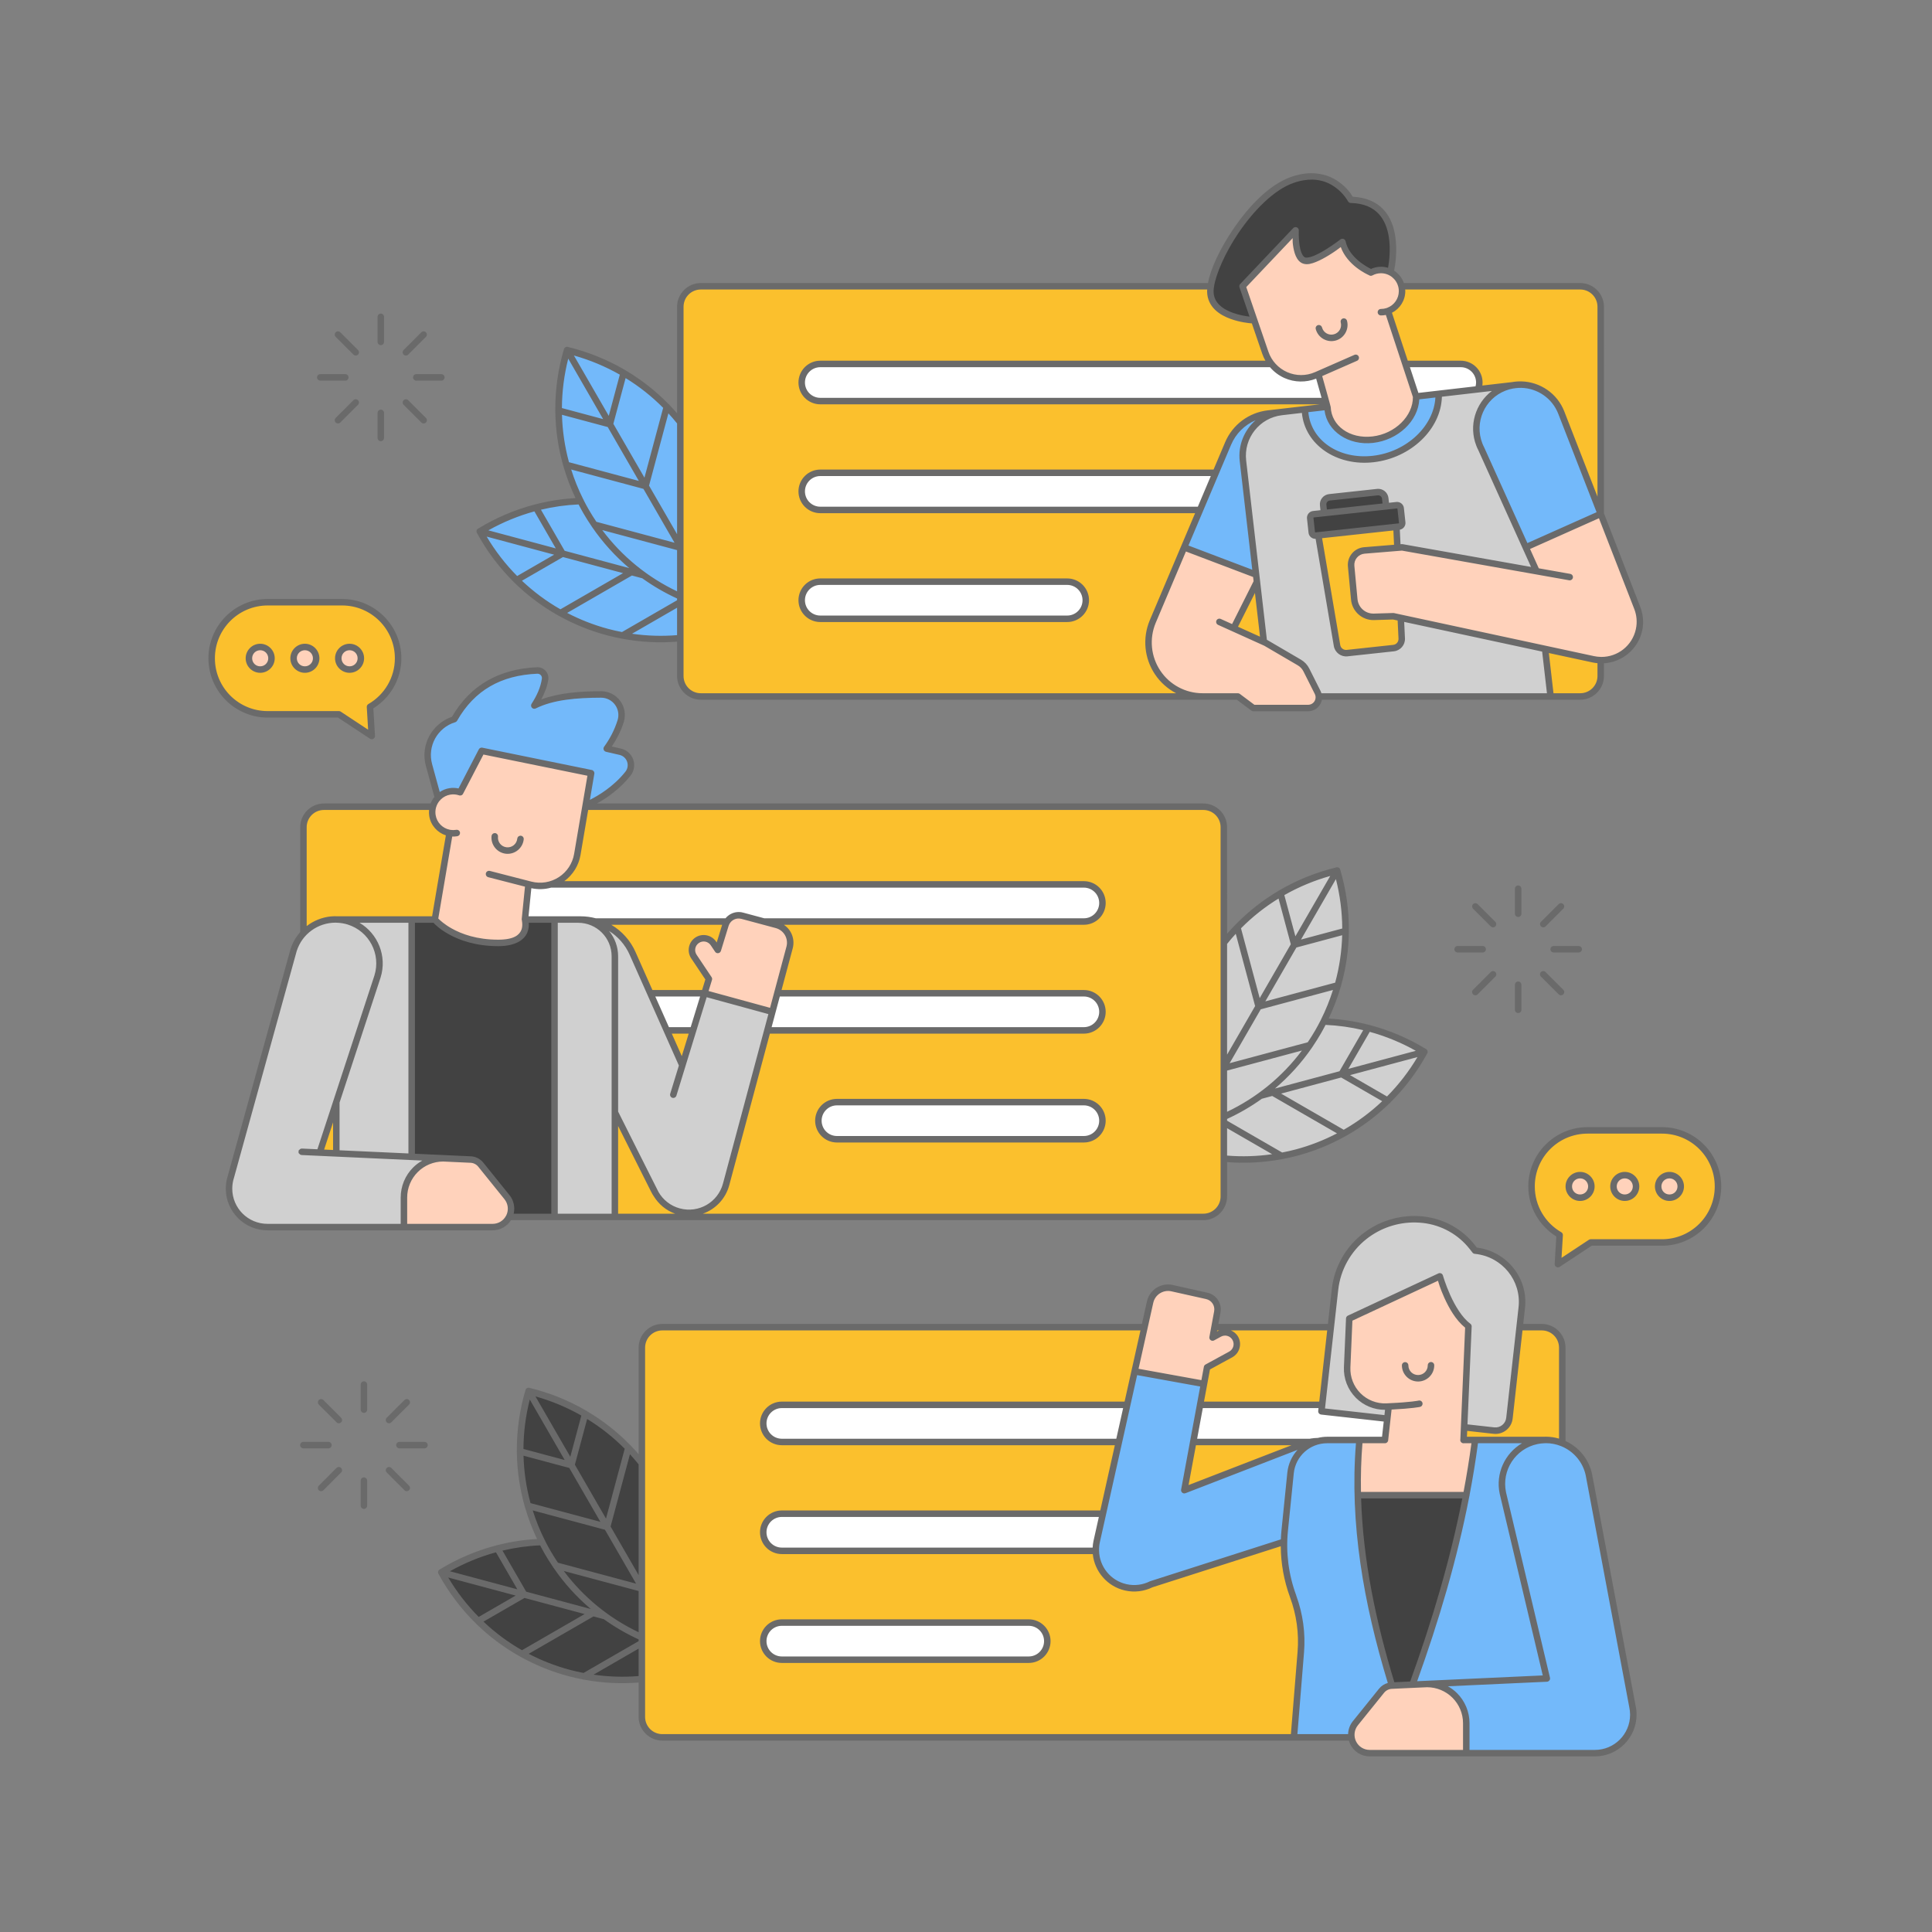 <?xml version="1.0" standalone="no"?>
<svg version="1.1" id="Layer_1_99_" xmlns="http://www.w3.org/2000/svg" xmlns:xlink="http://www.w3.org/1999/xlink" x="0px" y="0px" viewBox="0 0 595.276 595.276" enable-background="new 0 0 595.276 595.276" xml:space="preserve">
<rect x="0" y="0" width="595.276" height="595.276" fill="#808080" stroke="none"/>
<path id="color_x5F_7" fill-rule="evenodd" clip-rule="evenodd" fill="#424242" d="M418.864,461.183h32.301
	c-3.785,19.494-9.502,38.567-16.306,57.407l-5.606,0.257C423.359,499.61,419.394,480.39,418.864,461.183L418.864,461.183z
	 M197.266,507.111v9.773c-5.205,0.464-10.529,0.284-15.872-0.61L197.266,507.111L197.266,507.111z M182.784,497.514l3.49,0.936
	c3.463,2.493,7.146,4.622,10.993,6.362v1.145l-17.383,10.037c-1.488-0.286-2.975-0.612-4.462-1.011
	c-4.818-1.291-9.343-3.126-13.552-5.393L182.784,497.514L182.784,497.514z M161.54,491.824l19.881,5.326l-20.583,11.884
	c-4.675-2.633-8.933-5.825-12.709-9.464L161.54,491.824z M172.487,483.203l24.779,6.64v13.864
	C187.63,499.265,179.041,492.361,172.487,483.203L172.487,483.203z M137.03,485.256l23.146,6.201l-12.783,7.379
	C143.329,494.786,139.847,490.213,137.03,485.256L137.03,485.256z M166.711,475.633c0.503,0.986,1.035,1.965,1.594,2.933
	c0.791,1.37,1.63,2.694,2.505,3.982c0.024,0.059,0.06,0.114,0.105,0.16c3.743,5.479,8.224,10.208,13.226,14.137l-1.223-0.328
	c-0.044-0.019-0.09-0.031-0.137-0.037l-20.982-5.622l-7.747-13.418C158.166,476.416,162.402,475.797,166.711,475.633
	L166.711,475.633L166.711,475.633z M153.047,477.692l7.389,12.801l-23.144-6.201C142.208,481.407,147.505,479.172,153.047,477.692
	L153.047,477.692z M163.401,464.671L163.401,464.671l23.327,6.248l10.29,17.824l-25.418-6.813c-0.848-1.251-1.663-2.535-2.431-3.864
	c-0.583-1.01-1.132-2.033-1.652-3.06c-0.017-0.071-0.049-0.138-0.094-0.196C165.762,471.505,164.433,468.112,163.401,464.671
	L163.401,464.671z M193.85,447.071c1.186,1.257,2.325,2.573,3.416,3.942v36.159l-9.672-16.753L193.85,447.071L193.85,447.071z
	 M160.769,447.867l14.964,4.009l10.288,17.819l-22.956-6.151C161.63,458.408,160.873,453.173,160.769,447.867L160.769,447.867z
	 M180.604,436.426c4.496,2.701,8.68,5.984,12.435,9.818l-6.152,22.952l-10.289-17.823L180.604,436.426z M163.046,429.901
	l11.979,20.75l-14.258-3.819C160.757,441.094,161.533,435.397,163.046,429.901L163.046,429.901z M163.92,429.415
	c5.512,1.437,10.833,3.603,15.794,6.473l-3.821,14.264L163.92,429.415z M170.361,374.461h-12.751
	c0.699-1.996,0.338-4.231-1.009-5.901c-3.098-3.843-6.368-7.9-8.076-10.02c-0.854-1.058-2.121-1.699-3.478-1.761
	c-4.749-0.218-16.711-0.767-16.711-0.767l-0.997-0.045v-72.136h6.434c0.223,0.256,1.633,1.841,4.638,3.537
	c3.256,1.837,8.233,3.664,15.103,3.664c5.357,0,7.682-1.917,8.506-3.908c0.605-1.463,0.444-2.631,0.307-3.292h8.034L170.361,374.461
	L170.361,374.461z M405.329,164.54c-0.334,0.036-0.621-0.195-0.657-0.528c-0.132-1.221-0.345-3.188-0.477-4.409
	c-0.036-0.335,0.197-0.622,0.53-0.658c0.552-0.059,2.303-0.249,3.189-0.345c0.06,0.004,0.12-0.003,0.178-0.02
	c5.357-0.579,13.59-1.47,18.95-2.05c0.061,0.005,0.122-0.002,0.181-0.019c0.886-0.096,2.637-0.286,3.19-0.346l0,0
	c0.334-0.036,0.623,0.197,0.659,0.531c0.132,1.221,0.344,3.186,0.475,4.407c0.037,0.334-0.195,0.621-0.528,0.657
	c-0.126,0.013-0.58,0.062-0.725,0.078c-0.021-0.001-0.041-0.001-0.061,0c-0.037,0.003-0.073,0.009-0.108,0.019
	c-4.915,0.532-18.996,2.057-23.906,2.587c-0.007-0.001-0.014-0.001-0.022-0.002c-0.05-0.001-0.1,0.006-0.148,0.02
	c-0.143,0.015-0.593,0.064-0.718,0.078L405.329,164.54L405.329,164.54z M424.803,152.131c0.327,0.029,0.64,0.155,0.9,0.364
	c0.345,0.277,0.564,0.68,0.612,1.122c0.104,0.959,0.173,1.601,0.213,1.964c-5.327,0.577-12.807,1.388-18.134,1.965
	c-0.039-0.362-0.109-1.005-0.213-1.967c-0.048-0.44,0.081-0.881,0.359-1.227c0.278-0.346,0.68-0.565,1.12-0.612
	c3.682-0.399,11.135-1.206,14.816-1.604C424.586,152.123,424.695,152.122,424.803,152.131L424.803,152.131z M404.463,54.855
	c3.02,0.076,5.369,1.127,7.145,2.381c2.843,2.01,4.158,4.545,4.158,4.545c0.083,0.162,0.249,0.265,0.43,0.27
	c4.286,0.112,7.087,1.509,8.964,3.527c1.877,2.018,2.83,4.696,3.25,7.397c0.708,4.551-0.071,8.9-0.346,10.223
	c-0.798-0.318-1.665-0.497-2.575-0.497c-1.105,0-2.147,0.268-3.078,0.725c-0.543-0.247-7.098-3.318-8.305-8.971
	c-0.049-0.23-0.254-0.395-0.487-0.395c-0.112,0-0.221,0.037-0.308,0.106c0,0-2.11,1.645-4.606,3.177
	c-1.247,0.767-2.591,1.503-3.792,1.985c-1.201,0.481-2.262,0.67-2.844,0.508c-0.593-0.164-1.073-0.706-1.448-1.55
	c-0.375-0.845-0.618-1.948-0.76-3.031c-0.286-2.168-0.184-4.247-0.184-4.247c0.001-0.009,0.001-0.017,0.001-0.026
	c0-0.271-0.22-0.494-0.49-0.499c-0.141-0.003-0.276,0.054-0.373,0.156l-16.277,17.171c-0.138,0.107-0.21,0.279-0.189,0.452
	c0.001,0.008,0.002,0.017,0.004,0.025c0,0.004,0.001,0.007,0.002,0.01c0.006,0.037,0.016,0.073,0.031,0.108
	c0.772,2.253,2.162,6.311,3.338,9.742c-0.98-0.082-3.44-0.36-5.95-1.252c-1.606-0.571-3.198-1.392-4.372-2.531
	c-1.175-1.138-1.946-2.571-1.977-4.495c-0.008-0.483,0.035-1.026,0.123-1.617c0,0,0-0.001,0-0.002
	c0.616-4.111,3.489-10.616,7.597-16.704c4.698-6.964,11.008-13.439,17.133-15.61C400.596,55.114,402.651,54.809,404.463,54.855
	C404.463,54.855,404.463,54.855,404.463,54.855z"></path>
<path id="color_x5F_6" fill-rule="evenodd" clip-rule="evenodd" fill="#73b9fa" d="M476.286,444.171h0.002
	c6.045-0.016,11.479,4.19,12.787,10.336c0.044,0.207,0.083,0.414,0.117,0.62c0.001,0.004,0.002,0.008,0.002,0.012l13.293,70.752
	c0,0.005,0.001,0.01,0.002,0.016c0.171,0.782,0.262,1.593,0.262,2.428c0,6.265-5.076,11.343-11.342,11.344h-39.13v-8.726
	c0-3.337-1.326-6.539-3.687-8.899c-1.293-1.293-2.844-2.262-4.525-2.886l32.553-1.494c0.266-0.013,0.476-0.235,0.476-0.499
	c0-0.039-0.005-0.078-0.014-0.116l-13.394-56.515c-0.001-0.003-0.002-0.006-0.004-0.01c-0.051-0.196-0.098-0.396-0.14-0.594
	c-1.501-7.051,3-13.982,10.05-15.481c0.757-0.162,1.511-0.241,2.259-0.268h0.287C476.189,444.191,476.239,444.184,476.286,444.171
	L476.286,444.171L476.286,444.171z M415.867,534.819h-16.661c0.051-0.631,1.26-15.552,2.086-25.747
	c0.475-5.866-0.339-11.763-2.368-17.285c-0.005-0.036-0.014-0.072-0.027-0.106c-2.373-6.409-3.249-13.279-2.56-20.079
	c0.557-5.501,1.239-12.218,1.793-17.678c0.561-5.532,5.21-9.734,10.771-9.734h9.424c-2.108,24.935,2.303,49.849,9.908,74.735
	c-1.15,0.186-2.2,0.788-2.939,1.705c-1.709,2.119-4.98,6.174-8.078,10.018C416.249,531.845,415.794,533.334,415.867,534.819z
	 M471.022,444.22c-6.186,2.512-9.892,9.172-8.454,15.928l-0.002-0.002c0.046,0.216,0.097,0.429,0.152,0.639l13.254,55.919
	l-36.269,1.664h-0.013c-0.025-0.001-0.049,0.001-0.073,0.004l-3.683,0.17c6.81-18.902,12.531-38.054,16.302-57.645
	c0.036-0.077,0.053-0.162,0.047-0.246c1.045-5.451,1.944-10.937,2.667-16.461l0,0h16.144L471.022,444.22L471.022,444.22z
	 M349.984,423.122l20.397,3.693l-1.089,5.883c-0.017,0.049-0.027,0.101-0.029,0.153l-2.087,11.283
	c-0.019,0.052-0.03,0.106-0.031,0.162l-2.733,14.767c-0.006,0.03-0.009,0.06-0.009,0.09c0,0.274,0.226,0.499,0.5,0.499
	c0.061,0,0.122-0.011,0.18-0.033l34.953-13.523c0.018-0.008,0.037-0.016,0.054-0.026c0.746-0.396,1.542-0.713,2.372-0.962
	c-2.91,1.895-4.954,5.034-5.328,8.714c-0.553,5.46-1.233,12.178-1.791,17.679c-0.107,1.058-0.164,2.117-0.197,3.176l-40.558,12.982
	c-0.025,0.007-0.049,0.016-0.073,0.027c-2.249,1.123-4.879,1.509-7.524,0.919c-6.115-1.364-9.963-7.426-8.599-13.541l1.894-8.49
	c0.018-0.045,0.028-0.093,0.032-0.142l4.896-21.946c0.02-0.05,0.032-0.104,0.035-0.158l2.521-11.297
	c0.016-0.044,0.027-0.091,0.031-0.138L349.984,423.122L349.984,423.122z M165.557,207.092c0.54-0.023,1.061,0.193,1.428,0.588
	c0.365,0.397,0.537,0.931,0.473,1.465c-0.404,2.856-1.629,5.462-3.25,7.975c-0.052,0.08-0.079,0.174-0.079,0.27
	c0,0.275,0.225,0.499,0.499,0.499c0.077,0,0.153-0.017,0.222-0.052c5.53-2.759,12.789-3.344,20.305-3.361c0.001,0,0.001,0,0.002,0
	c1.86-0.013,3.614,0.861,4.723,2.355c1.108,1.493,1.436,3.426,0.885,5.203c-0.959,3.064-2.391,5.826-4.229,8.341
	c-0.063,0.086-0.097,0.189-0.097,0.295c0,0.234,0.164,0.437,0.392,0.487c0,0,1.965,0.435,4.131,0.952
	c0.003,0.001,0.006,0.002,0.008,0.002c1.262,0.28,2.288,1.189,2.718,2.408c0.429,1.218,0.199,2.571-0.608,3.58c0,0,0,0.001,0,0.002
	c-4.421,5.555-10.127,8.391-11.979,9.219c0.483-2.845,1.531-9.001,1.531-9.001c0.044-0.264-0.132-0.518-0.395-0.571l-33.722-6.879
	c-0.033-0.006-0.066-0.01-0.1-0.01c-0.187,0-0.359,0.104-0.444,0.27l-6.44,12.403c-0.948-0.265-1.965-0.345-2.997-0.176
	c-1.27,0.207-2.399,0.752-3.325,1.52c-0.188-0.687-1.258-4.584-2.549-9.284c-1.589-5.791,1.713-11.781,7.456-13.531
	c0.001-0.001,0.002-0.002,0.004-0.002c0.122-0.037,0.227-0.119,0.291-0.231C145.847,212.259,154.288,207.567,165.557,207.092
	L165.557,207.092L165.557,207.092z M209.115,186.394v9.773c-5.206,0.464-10.53,0.283-15.873-0.61L209.115,186.394L209.115,186.394z
	 M194.634,176.798l3.49,0.935c3.463,2.492,7.145,4.621,10.991,6.361v1.146l-17.383,10.038c-1.487-0.286-2.975-0.612-4.462-1.01
	c-4.818-1.291-9.343-3.127-13.551-5.394L194.634,176.798L194.634,176.798z M173.391,171.106l19.878,5.326l-20.584,11.887
	c-4.676-2.634-8.936-5.825-12.712-9.465L173.391,171.106L173.391,171.106z M184.337,162.485l24.778,6.641v13.864
	C199.479,178.548,190.891,171.643,184.337,162.485z M148.878,164.538l23.147,6.201l-12.784,7.384
	C155.175,174.072,151.695,169.497,148.878,164.538z M389.719,128.088c-4.883,2.672-7.924,8.11-7.246,13.975
	c1.43,12.376,2.546,22.034,3.957,34.247l-20.916-7.939c0.087-0.206,3.11-7.346,4.65-10.987c0.026-0.042,0.045-0.087,0.057-0.135
	c1.598-3.774,2.68-6.335,4.783-11.304c0.026-0.042,0.046-0.087,0.059-0.135c1.666-3.936,2.397-5.665,3.79-8.956
	C380.791,132.277,384.883,129.004,389.719,128.088L389.719,128.088L389.719,128.088z M178.562,154.917
	c0.503,0.985,1.033,1.964,1.592,2.932c0.791,1.369,1.63,2.693,2.505,3.981c0.024,0.06,0.06,0.114,0.105,0.16
	c3.744,5.481,8.227,10.21,13.231,14.14l-1.222-0.329c-0.048-0.021-0.1-0.035-0.152-0.041l-20.971-5.618l-7.746-13.419
	C170.016,155.699,174.253,155.081,178.562,154.917L178.562,154.917L178.562,154.917z M164.895,156.977l7.391,12.798l-23.148-6.201
	C154.056,160.69,159.352,158.456,164.895,156.977z M175.25,143.952l23.327,6.25l10.29,17.823l-25.418-6.812
	c-0.848-1.251-1.663-2.535-2.431-3.864c-0.595-1.031-1.153-2.075-1.683-3.125c-0.009-0.024-0.021-0.047-0.033-0.068
	C177.626,150.829,176.288,147.415,175.25,143.952L175.25,143.952L175.25,143.952L175.25,143.952L175.25,143.952z M468.799,119.013
	c5.085,0.147,9.83,3.276,11.791,8.314l11.977,30.758l-22.209,9.912l-13.506-29.902c-0.003-0.007-0.007-0.015-0.011-0.023
	c-0.212-0.409-0.404-0.836-0.576-1.275c-2.614-6.717,0.71-14.28,7.427-16.895c0.81-0.316,1.633-0.54,2.458-0.687l0.577-0.066
	c0.041-0.004,0.082-0.013,0.121-0.027C467.5,119.041,468.153,118.994,468.799,119.013L468.799,119.013L468.799,119.013z
	 M205.699,126.354c1.187,1.257,2.326,2.572,3.416,3.942v36.159l-9.671-16.753L205.699,126.354L205.699,126.354z M172.618,127.15
	l14.963,4.008l10.289,17.824l-22.956-6.153C173.47,137.662,172.714,132.394,172.618,127.15L172.618,127.15L172.618,127.15z
	 M192.452,115.707c4.496,2.701,8.681,5.985,12.436,9.82l-6.153,22.95l-10.288-17.822L192.452,115.707z M442.774,121.916
	c-0.092,9.243-8.757,17.759-19.687,19.022c-10.965,1.267-19.97-5.169-20.501-14.377c2.116-0.245,5.751-0.664,5.964-0.689
	c0.51,6.499,6.931,10.974,14.492,10.1c7.594-0.878,13.676-6.76,13.78-13.367L442.774,121.916L442.774,121.916z M174.895,109.183
	l11.979,20.751l-14.259-3.818C172.606,120.378,173.38,114.681,174.895,109.183z M175.769,108.698
	c5.511,1.437,10.832,3.602,15.793,6.472l-3.821,14.265L175.769,108.698z"></path>
<path id="color_x5F_5" fill-rule="evenodd" clip-rule="evenodd" fill="#FFD2BB" d="M451.279,539.68h-29.266
	c-1.99,0-3.8-1.143-4.659-2.938c-0.858-1.794-0.609-3.917,0.64-5.465c3.098-3.843,6.367-7.9,8.076-10.02
	c0.669-0.83,1.663-1.331,2.727-1.386c0.081,0.015,0.164,0.01,0.243-0.014l6.083-0.279c0.075,0.014,0.152,0.01,0.226-0.01l4.36-0.201
	c3.068,0.004,6.008,1.224,8.178,3.394c2.172,2.173,3.394,5.121,3.394,8.193V539.68L451.279,539.68z M451.355,460.184h-32.512
	c-0.114-5.332,0.03-10.664,0.483-15.995h7.41c0.269-0.007,0.485-0.23,0.485-0.499c0-0.007,0-0.014,0-0.021l1.098-9.828
	c6.77-0.322,9.093-0.833,9.093-0.833c0.224-0.054,0.383-0.256,0.383-0.485c0-0.275-0.226-0.5-0.499-0.5
	c-0.04,0-0.079,0.005-0.117,0.014c0,0-2.272,0.556-10.006,0.868c-3.117,0.127-6.144-1.058-8.347-3.267
	c-2.203-2.208-3.38-5.239-3.246-8.355c0.183-4.282,0.61-14.273,0.627-14.685l27.139-12.657c0.127,0.44,0.73,2.6,2.11,5.674
	c1.475,3.284,3.625,7.057,6.479,9.257l-0.591,13.809c-0.002,0.017-0.002,0.034-0.002,0.051l-0.894,20.852
	c-0.02,0.089-0.015,0.181,0.014,0.267c0.061,0.215,0.258,0.364,0.48,0.364c0.051,0,0.103-0.008,0.152-0.024h2.848
	C453.238,449.556,452.366,454.885,451.355,460.184L451.355,460.184z M360.004,397.269c0.337,0.008,0.676,0.048,1.01,0.123
	c3.386,0.755,7.643,1.704,10.702,2.387c1.974,0.44,3.238,2.353,2.87,4.341l-0.858,4.635c-0.02,0.054-0.031,0.112-0.031,0.17
	l-0.576,3.111c-0.005,0.03-0.008,0.06-0.008,0.09c0,0.274,0.226,0.499,0.499,0.499c0.084,0,0.166-0.021,0.239-0.061l2.114-1.155
	c1.519-0.828,3.411-0.272,4.239,1.246c0.829,1.519,0.273,3.411-1.246,4.239l-7.286,3.978c-0.132,0.072-0.224,0.199-0.252,0.347
	l-0.856,4.611l-20.362-3.687l2.906-13.025c0.023-0.055,0.035-0.114,0.037-0.174l1.705-7.639c0.3-1.337,1.118-2.5,2.273-3.235
	C357.99,397.521,358.992,397.246,360.004,397.269L360.004,397.269L360.004,397.269z M151.803,377.59h-26.845v-8.613
	c0-3.074,1.221-6.02,3.394-8.193c2.171-2.172,5.12-3.394,8.191-3.395l0,0h0.006c3.612,0.166,6.051,0.278,8.453,0.389
	c1.072,0.049,2.07,0.554,2.745,1.39c1.708,2.12,4.98,6.174,8.078,10.018c1.248,1.548,1.496,3.674,0.638,5.467
	c-0.006,0.014-0.015,0.026-0.022,0.039c-0.009,0.014-0.018,0.029-0.025,0.043C155.541,376.481,153.762,377.589,151.803,377.59
	L151.803,377.59z M514.382,362.584c1.651,0,2.976,1.328,2.976,2.979s-1.325,2.976-2.976,2.976c-1.651,0-2.979-1.325-2.979-2.976
	S512.731,362.584,514.382,362.584z M486.846,362.584c1.65,0,2.978,1.328,2.978,2.979s-1.328,2.976-2.978,2.976
	c-1.651,0-2.979-1.325-2.979-2.976S485.195,362.584,486.846,362.584z M500.614,362.584c1.651,0,2.978,1.328,2.978,2.979
	s-1.327,2.976-2.978,2.976c-1.651,0-2.979-1.325-2.979-2.976S498.963,362.584,500.614,362.584z M227.829,282.517
	c0.243,0.016,0.487,0.056,0.731,0.121c1.888,0.506,4.289,1.151,6.601,1.77c0.035,0.013,0.071,0.023,0.108,0.029
	c1.359,0.365,2.655,0.71,3.883,1.04c1.323,0.355,2.45,1.22,3.133,2.405c0.685,1.187,0.871,2.597,0.517,3.919l-3.761,14.04
	c-0.023,0.05-0.038,0.104-0.043,0.16l-1.379,5.148l-19.925-5.45l1.204-3.917c0.045-0.144,0.022-0.3-0.062-0.424l-4.617-6.897
	c-0.964-1.437-0.579-3.372,0.858-4.335c1.437-0.962,3.37-0.58,4.333,0.857l1.34,2.002c0.092,0.139,0.249,0.223,0.415,0.223
	c0.219,0,0.413-0.144,0.477-0.354l2.364-7.694C224.527,283.468,226.128,282.406,227.829,282.517L227.829,282.517L227.829,282.517z
	 M148.684,231.925l32.88,6.705c-0.034,0.2-1.073,6.302-1.595,9.377c-0.016,0.048-0.025,0.098-0.026,0.149
	c-0.014,0.084-0.028,0.168-0.043,0.254c-0.018,0.054-0.028,0.111-0.027,0.168c-0.847,4.979-1.403,8.245-2.487,14.618
	c-0.524,3.076-2.312,5.791-4.93,7.49c-2.617,1.696-5.825,2.218-8.846,1.441c-0.338-0.087-0.248-0.064-0.575-0.149
	c-0.051-0.022-0.105-0.036-0.161-0.041c-6.833-1.758-12.072-3.105-12.072-3.105c-0.041-0.01-0.083-0.016-0.125-0.016
	c-0.275,0-0.5,0.226-0.5,0.499c0,0.228,0.155,0.427,0.376,0.484c0,0,5.212,1.339,11.741,3.019l-1.053,10.464
	c-0.002,0.019-0.003,0.038-0.002,0.056c0,0.008,0.001,0.015,0.002,0.022c0,0.011,0.001,0.022,0.002,0.033c0,0.001,0,0.001,0,0.002
	s0,0.003,0,0.004c0.004,0.028,0.01,0.055,0.019,0.082c0.001,0.003,0.001,0.007,0.002,0.01c0.008,0.028,0.494,1.655-0.166,3.25
	c-0.665,1.609-2.454,3.291-7.583,3.291c-6.693,0-11.487-1.772-14.611-3.535c-2.691-1.519-4.051-2.937-4.395-3.32l4.417-25.961
	c0.606,0.065,1.229,0.058,1.859-0.044c0.242-0.04,0.42-0.25,0.42-0.494c0-0.274-0.226-0.499-0.5-0.499
	c-0.027,0-0.053,0.002-0.08,0.006c-0.677,0.111-1.344,0.097-1.984-0.013c-0.02-0.006-0.04-0.009-0.061-0.012
	c-2.425-0.443-4.422-2.356-4.841-4.932c-0.139-0.851-0.087-1.687,0.117-2.471c0.012-0.032,0.021-0.064,0.027-0.098
	c0.607-2.184,2.426-3.928,4.812-4.317c1.015-0.166,2.005-0.067,2.911,0.246c0.019,0.008,0.038,0.014,0.058,0.019
	c0.046,0.014,0.093,0.021,0.141,0.021c0.233,0,0.436-0.164,0.487-0.392L148.684,231.925L148.684,231.925z M370.518,214.101
	c-5.394,0-10.43-2.693-13.426-7.178c-2.994-4.487-3.55-10.17-1.482-15.15v-0.002l9.513-22.479l21.437,8.136
	c0.07,0.604,0.138,1.183,0.203,1.752l-6.913,13.765l-3.919-1.772c-0.076-0.036-0.16-0.052-0.244-0.047
	c-0.262,0.017-0.467,0.237-0.467,0.498c0,0.198,0.118,0.379,0.3,0.457l4.352,1.967c0.015,0.007,0.03,0.014,0.045,0.019l9.241,4.177
	c0.039,0.025,0.081,0.044,0.125,0.057l0.479,0.216c0.025,0.015,7.217,4.22,10.339,6.046c0.84,0.49,1.52,1.215,1.957,2.083
	c0.842,1.673,2.261,4.499,3.498,6.959c0.435,0.867,0.391,1.898-0.119,2.725c-0.509,0.827-1.407,1.328-2.38,1.329h-16.726
	l-4.623-3.459c-0.087-0.065-0.192-0.1-0.301-0.1L370.518,214.101L370.518,214.101z M80.172,199.855c1.65,0,2.978,1.327,2.978,2.978
	c0,1.651-1.328,2.976-2.978,2.976c-1.651,0-2.979-1.325-2.979-2.976C77.193,201.182,78.521,199.855,80.172,199.855z
	 M107.707,199.855c1.651,0,2.976,1.327,2.976,2.978c0,1.651-1.325,2.976-2.976,2.976s-2.978-1.325-2.978-2.976
	C104.729,201.182,106.056,199.855,107.707,199.855z M93.939,199.855c1.651,0,2.978,1.327,2.978,2.978
	c0,1.651-1.327,2.976-2.978,2.976s-2.979-1.325-2.979-2.976C90.959,201.182,92.288,199.855,93.939,199.855z M503.967,187.369v-0.093
	c0,0.062,0.012,0.124,0.035,0.181c0.782,2.001,1.005,4.245,0.519,6.502c-1.16,5.387-5.965,9.043-11.273,8.95
	c-0.016-0.001-0.032-0.002-0.047-0.002h-0.004c-0.711-0.015-1.431-0.093-2.151-0.248l-14.797-3.185
	c-0.051-0.02-0.104-0.031-0.158-0.034l-44.261-9.525c-0.084-0.046-0.181-0.067-0.277-0.06l-2.147-0.462
	c-0.04-0.008-0.081-0.012-0.121-0.01c0,0-3.013,0.091-5.956,0.18c-2.865,0.088-5.296-2.057-5.564-4.911
	c-0.303-3.221-0.679-7.229-0.963-10.251c-0.099-1.049,0.227-2.094,0.903-2.9c0.677-0.808,1.649-1.311,2.7-1.397
	c4.181-0.343,8.843-0.722,10.201-0.833c0.001,0,0.003,0,0.004,0c0.183-0.015,1.369-0.113,1.377-0.113l37.357,6.629
	c0.007,0.001,0.013,0.002,0.02,0.004l3.975,0.706c0.003,0,0.007,0.001,0.01,0.002l10.217,1.812c0.029,0.005,0.058,0.008,0.087,0.008
	c0.275,0,0.5-0.226,0.5-0.5c0-0.242-0.175-0.45-0.413-0.492l-9.968-1.768l-3.002-6.652l22.16-9.888L503.967,187.369L503.967,187.369
	z M398.732,72.177c-0.015,0.747-0.077,1.556,0.141,3.207c0.15,1.141,0.398,2.316,0.836,3.305c0.439,0.989,1.099,1.835,2.093,2.11
	c1.005,0.28,2.195-0.03,3.482-0.546c1.287-0.515,2.669-1.275,3.945-2.059c2.246-1.38,3.702-2.523,4.133-2.855
	c1.727,5.924,8.348,8.875,8.718,9.036c0.001,0.001,0.001,0.002,0.002,0.002c0.074,0.058,0.162,0.094,0.256,0.104
	c0.144,0.024,0.292-0.016,0.403-0.109c0.824-0.427,1.755-0.673,2.749-0.673c2.833,0,5.197,1.961,5.829,4.597
	c0.005,0.024,0.011,0.048,0.019,0.071c0.098,0.428,0.153,0.873,0.153,1.331c0,2.61-1.663,4.82-3.985,5.648
	c-0.023,0.007-0.045,0.015-0.067,0.025c-0.611,0.21-1.265,0.328-1.949,0.328c-0.002,0-0.005,0-0.007,0
	c-0.274,0-0.499,0.226-0.499,0.499c0,0.275,0.226,0.499,0.499,0.499c0.002,0,0.005,0,0.007,0c0.637,0,1.25-0.093,1.838-0.254
	l8.507,25.788c0.127,6.14-5.617,11.904-12.907,12.745c-7.316,0.846-13.262-3.512-13.428-9.673c0.002-0.077-0.013-0.153-0.045-0.223
	l-0.438-1.554c-0.006-0.052-0.02-0.102-0.041-0.149l-2.191-7.78c6.171-2.707,11.099-4.867,11.099-4.867
	c0.181-0.08,0.299-0.26,0.299-0.457c0-0.274-0.226-0.499-0.499-0.499c-0.07,0-0.138,0.014-0.202,0.042c0,0-4.956,2.173-11.431,5.014
	c-0.045,0.012-0.089,0.031-0.129,0.056c-0.315,0.138-0.228,0.1-0.551,0.242c-2.859,1.252-6.108,1.252-8.964-0.002
	c-2.857-1.254-5.059-3.646-6.069-6.597c-2.419-7.058-5.285-15.428-6.918-20.194L398.732,72.177L398.732,72.177z"></path>
<path id="color_x5F_4" fill-rule="evenodd" clip-rule="evenodd" fill="#d0d0d0" d="M436.066,376.169
	c0.792,0.01,1.587,0.059,2.382,0.148c0,0,0.001,0,0.002,0c5.837,0.651,11.163,3.613,14.767,8.209c0,0,0.001,0,0.002,0
	c0.531,0.677,0.874,1.116,0.874,1.116c0.083,0.107,0.207,0.175,0.342,0.19c0,0,0.083,0.01,0.242,0.027
	c8.52,0.951,14.651,8.543,13.711,16.963c-0.228,2.045-0.42,3.771-0.665,5.966c-0.016,0.056-0.023,0.114-0.019,0.172
	c-1.149,10.296-2.453,21.981-3.119,27.956c-0.113,1.008-0.622,1.93-1.414,2.564c-0.793,0.633-1.803,0.925-2.812,0.813
	c-3.791-0.423-8.694-0.97-8.727-0.974l0.706-16.526c0.001-0.01,0.002-0.02,0.002-0.03l0.002-0.021c0-0.006,0-0.012,0-0.018
	l0.603-14.038c0.007-0.167-0.07-0.327-0.206-0.424c-2.691-1.967-4.889-5.755-6.37-9.054c-1.482-3.298-2.263-6.083-2.263-6.083
	c-0.06-0.215-0.259-0.365-0.482-0.365c-0.072,0-0.143,0.016-0.209,0.047l-27.903,13.013c-0.169,0.079-0.281,0.246-0.289,0.431
	c0,0-0.455,10.618-0.642,14.988c-0.146,3.395,1.14,6.698,3.539,9.104c2.401,2.407,5.699,3.698,9.095,3.561
	c0.037-0.002,0.056-0.004,0.093-0.006l-0.298,2.674l-19.31-2.155c0.04-0.36,1.572-14.096,2.829-25.35
	c0.016-0.056,0.023-0.115,0.019-0.174c0.573-5.136,0.694-6.221,1.287-11.54c0.701-6.287,3.899-12.034,8.89-15.981
	C425.089,377.92,430.518,376.096,436.066,376.169L436.066,376.169L436.066,376.169z M123.959,377.59H82.443
	c-0.012,0-0.023,0-0.035,0c-6.265,0-11.342-5.077-11.342-11.341c0-1.207,0.189-2.368,0.537-3.457
	c0.002-0.007,0.004-0.013,0.005-0.02l19.071-68.939c0.002-0.006,0.004-0.012,0.006-0.018c0.07-0.295,0.15-0.588,0.242-0.882
	c1.756-5.587,6.923-9.159,12.487-9.143l0,0c0.002,0,0.004,0,0.006,0c0.064,0.027,0.133,0.041,0.203,0.041h0.566
	c1.033,0.064,2.072,0.238,3.103,0.561c6.877,2.161,10.7,9.488,8.539,16.365c-0.001,0.001-0.001,0.001-0.002,0.002
	c-0.032,0.105-0.066,0.209-0.102,0.312c-0.001,0.004-0.002,0.007-0.004,0.01l-12.563,38.293c-0.009,0.024-0.017,0.048-0.023,0.073
	l-4.98,15.181l-6.103-0.28l-0.047,0.999l11.523,0.529c0.047,0.009,0.095,0.011,0.143,0.006l24.618,1.13c0,0,2.833,0.129,3.884,0.177
	c-1.684,0.624-3.236,1.594-4.529,2.887c-2.361,2.361-3.687,5.563-3.687,8.901L123.959,377.59L123.959,377.59z M188.952,374.461
	H171.36v-90.63h6.768c5.985,0,10.825,4.842,10.825,10.826v48.042c-0.001,0.017-0.001,0.034,0,0.051V374.461z M184.776,284.885
	c4.236,1.561,7.766,4.773,9.665,9.049c2.09,4.705,3.036,6.833,5.44,12.243c0.014,0.047,0.034,0.093,0.061,0.134
	c2.201,4.956,3.468,7.808,4.988,11.229c0.012,0.102,0.055,0.198,0.123,0.275c1.391,3.131,4.624,10.408,4.652,10.471l-2.727,8.87
	c-0.018,0.053-0.028,0.108-0.028,0.163c0,0.274,0.226,0.499,0.499,0.499c0.225,0,0.422-0.151,0.482-0.368l2.774-9.02
	c0.004-0.01,0.007-0.02,0.01-0.029l1.41-4.592l1.877-6.106c0.023-0.047,0.039-0.097,0.047-0.149l3.349-10.901l19.961,5.46
	l-1.383,5.164c-0.024,0.052-0.04,0.108-0.045,0.166l-12.69,47.356c-1.622,6.052-7.839,9.641-13.891,8.019
	c-3.025-0.81-5.431-2.772-6.885-5.287c-0.003-0.004-0.006-0.009-0.01-0.013l-0.002-0.004c-0.001-0.002-0.002-0.004-0.004-0.006
	c-0.002-0.004-0.004-0.007-0.006-0.01c-0.135-0.197-0.392-0.271-0.61-0.176l0.41-0.205c-0.129-0.241-0.251-0.484-0.36-0.736
	c-0.004-0.008-0.008-0.017-0.012-0.025l-11.922-23.739v-47.963C189.951,290.598,187.898,287.015,184.776,284.885L184.776,284.885
	L184.776,284.885L184.776,284.885L184.776,284.885z M202.245,367.12c0.045,0.084,0.09,0.167,0.136,0.25l-0.131-0.252L202.245,367.12
	z M377.582,346.752l15.872,9.164c-5.342,0.894-10.667,1.075-15.872,0.611V346.752z M108.643,283.831h17.697v72.089l-22.219-1.018
	v-15.253l12.548-38.248l0.004-0.01c0.038-0.11,0.075-0.223,0.109-0.336l0.002-0.004
	C118.991,294.021,115.361,286.545,108.643,283.831h-0.001v-0.001C108.642,283.83,108.643,283.831,108.643,283.831z M392.062,337.156
	l20.917,12.075c-4.209,2.267-8.733,4.103-13.553,5.393c-1.486,0.398-2.973,0.725-4.462,1.011l-17.383-10.037v-1.145
	c3.848-1.741,7.533-3.871,10.997-6.365L392.062,337.156z M413.306,331.464l13.413,7.747c-3.774,3.641-8.033,6.83-12.709,9.464
	l-20.585-11.885L413.306,331.464L413.306,331.464z M402.361,322.845c-4.038,5.658-8.881,10.47-14.284,14.374
	c-0.001,0-0.001,0.001-0.002,0.002c-0.014,0.009-0.028,0.02-0.041,0.031c-3.296,2.377-6.8,4.414-10.452,6.098v-13.865
	L402.361,322.845L402.361,322.845z M437.814,324.898c-2.817,4.957-6.296,9.532-10.36,13.582l-12.783-7.381L437.814,324.898
	L437.814,324.898z M408.135,315.275c4.31,0.165,8.548,0.781,12.661,1.807l-7.749,13.419l-20.982,5.622
	c-0.045,0.006-0.089,0.018-0.131,0.035l-1.229,0.33c5-3.928,9.481-8.654,13.224-14.133c0.046-0.046,0.083-0.102,0.107-0.162
	c0.876-1.289,1.716-2.615,2.507-3.985C407.102,317.238,407.631,316.259,408.135,315.275L408.135,315.275L408.135,315.275z
	 M421.802,317.335c5.54,1.479,10.839,3.712,15.754,6.597l-23.144,6.201L421.802,317.335L421.802,317.335z M411.447,304.31
	c-1.036,3.455-2.37,6.865-4.042,10.185c-0.023,0.036-0.041,0.074-0.054,0.115c-0.527,1.042-1.082,2.074-1.672,3.098
	c-0.768,1.329-1.583,2.614-2.431,3.866l-25.418,6.812l10.292-17.826L411.447,304.31z M380.998,286.713l6.258,23.349l-9.674,16.754
	v-36.159L380.998,286.713z M414.078,287.505c-0.095,5.246-0.851,10.512-2.296,15.682l-22.954,6.152l10.288-17.82L414.078,287.505
	L414.078,287.505z M394.244,276.066l4.007,14.953l-10.29,17.82l-6.151-22.953C385.564,282.051,389.748,278.768,394.244,276.066
	L394.244,276.066z M411.802,269.543c1.514,5.496,2.288,11.193,2.278,16.93l-14.258,3.819L411.802,269.543z M410.928,269.058
	l-11.971,20.736l-3.822-14.266C400.095,272.658,405.417,270.494,410.928,269.058z M477.201,214.101h-70.425
	c-0.067-0.324-0.174-0.641-0.327-0.944c-1.237-2.46-2.657-5.286-3.499-6.959c-0.523-1.043-1.338-1.909-2.345-2.497
	c-3.127-1.829-10.356-6.056-10.356-6.056c-0.015-0.008-0.03-0.016-0.045-0.023l-0.32-0.145c-0.013-0.107-1.426-12.338-2.105-18.212
	c0-0.04-0.004-0.08-0.014-0.119c-0.079-0.684-0.159-1.376-0.244-2.11c-0.001-0.019-0.004-0.038-0.008-0.057
	c-1.41-12.206-2.585-22.373-4.047-35.031c-0.831-7.187,4.314-13.675,11.501-14.506c3.29-0.38,4.041-0.467,6.627-0.766
	c0.601,9.789,10.217,16.569,21.609,15.252c11.425-1.32,20.556-10.229,20.572-20.128l17.959-2.075
	c-6.131,3.322-8.992,10.771-6.398,17.434c0.184,0.472,0.393,0.931,0.62,1.371l13.696,30.33l2.929,6.486l-3.044-0.54l-37.447-6.644
	c-0.042-0.008-0.086-0.01-0.129-0.006c0,0-0.837,0.068-0.918,0.074l-0.258-5.44c0.063-0.007,0.282-0.031,0.341-0.037
	c0.871-0.094,1.509-0.888,1.415-1.758v-0.002c-0.133-1.221-0.345-3.185-0.476-4.405c-0.094-0.871-0.889-1.51-1.76-1.416
	c-0.482,0.052-2.042,0.221-2.782,0.301c-0.039-0.364-0.109-1.005-0.213-1.965c0,0-0.001,0-0.002,0
	c-0.076-0.704-0.427-1.349-0.979-1.793c-0.551-0.443-1.257-0.649-1.961-0.573c-3.681,0.399-11.134,1.205-14.816,1.603
	c-0.703,0.077-1.347,0.427-1.791,0.98c-0.443,0.551-0.65,1.256-0.573,1.961c0.104,0.961,0.174,1.604,0.213,1.966
	c-0.741,0.081-2.301,0.249-2.785,0.301c-0.87,0.094-1.509,0.887-1.416,1.758c0,0.001,0,0.001,0,0.002
	c0.133,1.221,0.347,3.186,0.478,4.407c0.094,0.871,0.889,1.509,1.76,1.414c0.058-0.006,0.275-0.03,0.338-0.037
	c0.115,0.679,4.286,25.219,5.69,33.488c0.295,1.732,1.896,2.942,3.642,2.753c3.75-0.406,10.564-1.143,14.315-1.549
	c1.747-0.189,3.052-1.714,2.969-3.468c-0.113-2.392-0.241-5.086-0.271-5.72l43.491,9.362L477.201,214.101L477.201,214.101z"></path>
<path id="color_x5F_3" fill-rule="evenodd" clip-rule="evenodd" fill="#ffffff" d="M316.973,510.885h-76.085
	c-1.385,0-2.712-0.55-3.691-1.53c-0.98-0.979-1.53-2.305-1.53-3.691v-0.002c0-1.383,0.55-2.713,1.53-3.691
	c0.961-0.961,2.256-1.509,3.691-1.529h76.085c1.384,0,2.713,0.55,3.691,1.529c0.979,0.978,1.529,2.307,1.529,3.691v0.002
	c0,1.385-0.55,2.712-1.529,3.691C319.685,510.333,318.358,510.885,316.973,510.885z M240.887,466.901h98.306l-1.774,7.949
	c-0.186,0.834-0.283,1.668-0.297,2.493h-96.236c-1.385,0-2.712-0.55-3.691-1.53c-0.98-0.979-1.53-2.305-1.53-3.691v-0.002
	c0-1.383,0.55-2.713,1.53-3.69C238.175,467.451,239.502,466.901,240.887,466.901L240.887,466.901L240.887,466.901z M240.887,433.36
	h105.789l-2.329,10.442h-103.46c-1.385,0-2.712-0.55-3.692-1.53c-0.979-0.979-1.529-2.305-1.529-3.691v-0.002
	c0-1.385,0.55-2.713,1.529-3.691C238.175,433.909,239.502,433.36,240.887,433.36L240.887,433.36L240.887,433.36z M403.619,443.802
	h-35.366l1.934-10.442h36.625c-0.007,0.058-0.162,1.443-0.162,1.443c-0.002,0.018-0.003,0.037-0.003,0.056
	c0,0.253,0.192,0.467,0.443,0.496l19.806,2.21l-0.628,5.625h-7.321c-0.033-0.006-0.066-0.008-0.099-0.008
	c-0.024,0.001-0.047,0.004-0.071,0.008h-9.876c-0.983,0-1.935,0.132-2.851,0.36c-0.018-0.002-0.036-0.003-0.055-0.002
	c-0.65,0.011-1.307,0.067-1.968,0.172C403.89,443.741,403.756,443.776,403.619,443.802L403.619,443.802z M333.959,350.527h-76.084
	c-1.385,0-2.712-0.55-3.692-1.529c-0.979-0.98-1.527-2.307-1.527-3.692v-0.002c0-1.384,0.548-2.711,1.527-3.691
	c0.98-0.979,2.306-1.529,3.692-1.529h76.084c1.385,0,2.712,0.55,3.692,1.529c0.979,0.98,1.529,2.306,1.529,3.691v0.002
	c0,1.384-0.55,2.712-1.529,3.692C336.671,349.976,335.344,350.527,333.959,350.527z M333.959,316.985h-96.87l1.359-5.08
	c0.002-0.004,0.003-0.008,0.004-0.012l1.434-5.35h94.073c1.385,0,2.712,0.55,3.692,1.529c0.979,0.98,1.529,2.306,1.529,3.691v0.002
	c0,1.384-0.55,2.712-1.529,3.692C336.671,316.435,335.344,316.986,333.959,316.985L333.959,316.985z M213.181,316.985h-7.404
	l-4.638-10.442h15.25L213.181,316.985z M170.79,282.832h-8.502l0.982-9.762c0.052,0.014,0.037,0.01,0.09,0.024
	c2.113,0.543,4.31,0.495,6.367-0.092l0,0h164.231c1.385,0,2.712,0.55,3.692,1.529c0.979,0.979,1.529,2.306,1.529,3.691v0.002
	c0,1.385-0.55,2.712-1.529,3.692c-0.98,0.979-2.306,1.529-3.692,1.529h-98.538c-2.313-0.619-4.715-1.263-6.603-1.77
	c-0.615-0.165-1.237-0.201-1.834-0.123c-1.275,0.167-2.434,0.855-3.203,1.893h-40.269c-1.486-0.395-3.031-0.612-4.614-0.612
	c-0.06-0.001-0.119,0.009-0.175,0.029c-0.199-0.01-0.395-0.029-0.595-0.029h-7.192c-0.027-0.005-0.055-0.007-0.082-0.006
	C170.832,282.826,170.811,282.828,170.79,282.832L170.79,282.832z M252.736,179.726h76.087c1.385,0,2.712,0.55,3.691,1.529
	c0.979,0.979,1.527,2.306,1.527,3.692c0,1.384-0.548,2.712-1.527,3.691c-0.979,0.979-2.305,1.529-3.691,1.529h-76.087
	c-1.384,0-2.711-0.55-3.689-1.529c-0.001,0-0.002,0-0.002,0c-0.98-0.98-1.53-2.306-1.53-3.691c0-1.385,0.551-2.713,1.53-3.692
	c0,0,0.001-0.001,0.002-0.002C250.025,180.275,251.351,179.726,252.736,179.726L252.736,179.726L252.736,179.726z M369.401,156.626
	H252.736c-1.384,0-2.711-0.55-3.689-1.529c-0.001,0-0.002,0-0.002,0c-0.98-0.98-1.53-2.306-1.53-3.691
	c0-1.385,0.551-2.713,1.53-3.692c0,0,0.001,0,0.002,0c0.96-0.96,2.255-1.508,3.689-1.529h121.084L369.401,156.626L369.401,156.626z
	 M407.854,123.084H252.736c-1.384,0-2.711-0.55-3.689-1.529c-0.001,0-0.002,0-0.002,0c-0.98-0.979-1.53-2.306-1.53-3.691
	c0-1.385,0.55-2.712,1.53-3.692c0,0,0.001,0,0.002,0c0.978-0.979,2.304-1.529,3.689-1.529l0,0h138.796
	c1.197,1.449,2.714,2.627,4.471,3.398c3.112,1.367,6.655,1.366,9.768,0.002c0.054-0.023,0.038-0.017,0.092-0.041L407.854,123.084z
	 M433.724,112.644h16.357c1.385,0,2.712,0.55,3.691,1.529c0.98,0.98,1.53,2.306,1.53,3.692c0,0.561-0.109,1.108-0.282,1.63
	l-11.716,1.354c-0.017-0.001-0.034-0.001-0.051,0c-0.04,0.002-0.079,0.008-0.117,0.019l-6.455,0.746
	C436.682,121.614,433.724,112.644,433.724,112.644z"></path>
<path id="color_x5F_2" fill-rule="evenodd" clip-rule="evenodd" fill="#FBC02D" d="M398.206,534.819H204.084
	c-3.217,0-5.819-2.603-5.819-5.821v-11.611c0.001-0.017,0.001-0.034,0-0.051v-11.005c0.01-0.058,0.01-0.117,0-0.175v-16.68
	c0.001-0.016,0.001-0.033,0-0.05v-38.555c0.001-0.017,0.001-0.034,0-0.051v-35.574c0-3.217,2.602-5.821,5.819-5.821l0,0h147.931
	l-2.902,13.009l-2.214,9.926H240.887c-1.65,0-3.231,0.655-4.398,1.822c-1.166,1.166-1.822,2.748-1.822,4.397v0.002
	c0,1.649,0.656,3.231,1.822,4.397c1.167,1.167,2.748,1.822,4.398,1.823h103.235l-4.707,21.101h-98.528
	c-1.65,0-3.231,0.656-4.398,1.822c-1.166,1.166-1.822,2.749-1.822,4.397v0.002c0,1.65,0.656,3.231,1.822,4.398
	c1.167,1.166,2.748,1.822,4.398,1.822h96.27c0.351,5.327,4.152,10.02,9.618,11.24c2.853,0.636,5.702,0.224,8.137-0.978
	l40.218-12.873c-0.045,5.522,0.893,11.019,2.81,16.223c0.001,0.003,0.001,0.007,0.002,0.01c0.005,0.021,0.012,0.042,0.019,0.062
	c0,0.001,0,0.002,0,0.002c2.007,5.416,2.804,11.204,2.337,16.962C399.469,519.213,398.25,534.265,398.206,534.819L398.206,534.819z
	 M316.973,499.444h-76.085c-1.65,0-3.231,0.656-4.398,1.822c-1.166,1.166-1.822,2.749-1.822,4.397v0.002
	c0,1.649,0.656,3.231,1.822,4.398c1.167,1.166,2.748,1.822,4.398,1.822h76.085c1.649,0,3.231-0.656,4.397-1.822
	c1.166-1.167,1.822-2.749,1.822-4.398v-0.002c0-1.648-0.655-3.231-1.822-4.397C320.204,500.099,318.622,499.444,316.973,499.444
	L316.973,499.444z M368.068,444.801h32.363c-0.255,0.115-0.508,0.233-0.755,0.363l-34.119,13.201L368.068,444.801L368.068,444.801z
	 M468.655,409.426h6.38c3.218,0,5.82,2.604,5.82,5.821v28.687c-1.472-0.505-3.038-0.774-4.643-0.762
	c-0.111,0.001-0.224,0.016-0.336,0.019h-21.277c-0.025-0.004-0.05-0.007-0.076-0.008c-0.033,0-0.066,0.002-0.099,0.008h-2.961
	l0.125-2.871c0.108,0.012,4.897,0.546,8.659,0.966c1.27,0.142,2.547-0.228,3.547-1.026c0.998-0.798,1.641-1.962,1.783-3.233v-0.002
	C466.235,431.127,467.518,419.614,468.655,409.426L468.655,409.426L468.655,409.426z M406.923,432.361h-36.552l1.081-5.839
	c0.002-0.007,0.003-0.013,0.004-0.02l0.902-4.867l7.077-3.862c1.993-1.088,2.732-3.602,1.644-5.594
	c-1.087-1.994-3.6-2.732-5.592-1.645l-1.195,0.651l0.326-1.759h34.865L406.923,432.361L406.923,432.361z M490.115,382.334
	c-0.098,0-0.194,0.029-0.275,0.084l-9.271,6.122l0.478-7.977c0.011-0.189-0.086-0.368-0.25-0.462
	c-5.029-2.895-8.408-8.316-8.408-14.534v-0.004c0-9.268,7.501-16.769,16.769-16.769l0,0h22.91c9.267,0,16.769,7.501,16.769,16.769
	v0.004c0,9.267-7.501,16.768-16.769,16.769H490.115z M180.804,249.068h189.958c3.219,0,5.821,2.602,5.821,5.819v35.555
	c-0.001,0.017-0.001,0.034,0,0.051v38.176c-0.001,0.017-0.001,0.034,0,0.051v0.236c-0.033,0.102-0.033,0.211,0,0.313v14.843
	c-0.001,0.016-0.001,0.033,0,0.049v1.646c-0.007,0.05-0.007,0.1,0,0.149v11.002c-0.002,0.025-0.002,0.05,0,0.075v11.609
	c0,3.217-2.602,5.82-5.821,5.821H189.951v-29.615l11.032,21.962c0.178,0.405,0.377,0.803,0.596,1.188l0.008,0.018
	c0.035,0.067,0.084,0.125,0.145,0.17c1.589,2.652,4.143,4.738,7.36,5.6c6.574,1.762,13.355-2.152,15.117-8.725l12.614-47.074h97.138
	c1.649,0,3.23-0.656,4.397-1.822c1.167-1.167,1.822-2.749,1.822-4.398v-0.002c0-1.649-0.656-3.23-1.822-4.397
	c-1.167-1.167-2.748-1.822-4.397-1.822h-93.806l3.615-13.486c0.422-1.578,0.201-3.261-0.616-4.676
	c-0.817-1.415-2.164-2.447-3.742-2.87c-0.082-0.022-0.177-0.048-0.261-0.07h94.811c1.649,0,3.23-0.656,4.397-1.822
	c1.166-1.167,1.822-2.748,1.822-4.398v-0.002c0-1.649-0.656-3.23-1.822-4.397c-1.167-1.167-2.748-1.822-4.397-1.822H172.166
	c0.282-0.153,0.564-0.307,0.835-0.482c2.852-1.85,4.798-4.807,5.368-8.158c0.001,0,0.001,0,0.002,0
	C179.432,257.13,179.936,254.167,180.804,249.068L180.804,249.068L180.804,249.068L180.804,249.068L180.804,249.068z
	 M486.846,361.585c-2.191,0-3.978,1.787-3.978,3.978c0,2.19,1.787,3.975,3.978,3.975c2.19,0,3.977-1.785,3.977-3.975
	C490.823,363.372,489.036,361.585,486.846,361.585z M500.614,361.585c-2.191,0-3.978,1.787-3.978,3.978
	c0,2.19,1.787,3.975,3.978,3.975c2.19,0,3.977-1.785,3.977-3.975C504.591,363.372,502.804,361.585,500.614,361.585z
	 M514.382,361.585c-2.19,0-3.978,1.787-3.978,3.978c0,2.19,1.788,3.975,3.978,3.975s3.975-1.785,3.975-3.975
	C518.357,363.372,516.573,361.585,514.382,361.585z M103.123,342.694v12.161l-3.93-0.18L103.123,342.694z M333.959,339.086h-76.084
	c-1.65,0-3.231,0.656-4.398,1.822c-1.166,1.167-1.82,2.748-1.82,4.397v0.002c0,1.649,0.654,3.231,1.82,4.398
	c1.167,1.166,2.748,1.822,4.398,1.822h76.084c1.65,0,3.231-0.656,4.398-1.822c1.166-1.167,1.822-2.749,1.822-4.398v-0.002
	c0-1.649-0.656-3.23-1.822-4.397C337.19,339.742,335.609,339.086,333.959,339.086z M206.222,317.984h6.65l-2.72,8.846
	C209.986,326.455,207.298,320.405,206.222,317.984z M223.218,284.443c-0.057,0.139-0.121,0.275-0.166,0.421l-2.055,6.693
	l-0.757-1.132c-1.263-1.887-3.833-2.394-5.72-1.132c-1.887,1.263-2.395,3.835-1.131,5.722l4.485,6.699l-1.177,3.829h-16.004
	c-2.28-5.131-3.287-7.398-5.339-12.016c-1.827-4.112-5.082-7.296-9.024-9.085H223.218L223.218,284.443z M126.77,282.832h-22.602
	c-0.712-0.04-1.423-0.043-2.122,0.025c-3.002,0.29-5.828,1.549-8.054,3.545v-31.515c0-3.217,2.602-5.819,5.821-5.819l0,0h32.956
	c-0.131,0.749-0.147,1.53-0.018,2.321c0.461,2.83,2.573,4.988,5.19,5.655l-4.388,25.788h-6.639
	c-0.027-0.005-0.054-0.007-0.082-0.006C126.812,282.826,126.791,282.828,126.77,282.832z M82.484,186.061h22.91
	c9.267,0,16.771,7.503,16.771,16.771v0.002c0,6.219-3.382,11.64-8.41,14.535c-0.164,0.094-0.261,0.274-0.25,0.462l0.477,7.976
	l-9.27-6.122c-0.082-0.054-0.178-0.082-0.275-0.082H82.484c-9.268,0-16.769-7.503-16.769-16.771v-0.002
	C65.715,193.564,73.216,186.061,82.484,186.061L82.484,186.061L82.484,186.061z M364.777,214.101H215.932
	c-3.217,0-5.819-2.601-5.819-5.819v-11.613c0.001-0.017,0.001-0.034,0-0.051v-11.004c0.011-0.058,0.011-0.118,0-0.176V168.76
	c0.001-0.017,0.001-0.034,0-0.051v-38.512c0.008-0.049,0.008-0.099,0-0.148v-35.52c0-3.217,2.602-5.821,5.819-5.821h156.555
	c-0.04,0.41-0.065,0.81-0.059,1.179c0.035,2.188,0.954,3.911,2.278,5.195c1.324,1.283,3.04,2.15,4.732,2.753
	c3.253,1.157,6.391,1.328,6.637,1.34c1.188,3.465,2.157,6.296,3.316,9.679c0.343,0.999,0.822,1.929,1.397,2.792H252.736
	c-1.649,0-3.232,0.656-4.397,1.822c-1.167,1.167-1.822,2.748-1.822,4.398c0,1.649,0.655,3.231,1.822,4.397
	c1.165,1.167,2.748,1.822,4.397,1.822h155.399l0.227,0.804c-0.259,0.03-3.979,0.461-6.326,0.733
	c-0.017,0.001-0.034,0.003-0.051,0.006c-0.767,0.089-1.162,0.135-2.056,0.239c-0.012,0-0.023,0-0.035,0.002
	c0,0-4.649,0.538-9.233,1.069c-5.648,0.652-10.51,4.293-12.727,9.529l-3.692,8.721H252.736c-1.648,0.001-3.23,0.655-4.395,1.821
	c-1.167,1.165-1.824,2.749-1.824,4.399c0,1.649,0.655,3.231,1.822,4.397c1.165,1.167,2.748,1.822,4.397,1.822h116.244l-4.572,10.806
	c-0.005,0.01-0.01,0.02-0.014,0.031l-9.703,22.923c0,0.001,0,0.002,0,0.002c-2.196,5.289-1.607,11.326,1.572,16.09
	C358.339,210.588,361.346,212.88,364.777,214.101L364.777,214.101z M486.885,214.101h-8.679l-1.56-13.519l14.19,3.055
	c0.626,0.135,1.249,0.203,1.871,0.24v4.405C492.706,211.499,490.102,214.101,486.885,214.101L486.885,214.101z M93.939,198.856
	c-2.19,0-3.978,1.787-3.978,3.977c0,2.19,1.788,3.975,3.978,3.975s3.977-1.785,3.977-3.975
	C97.916,200.643,96.129,198.856,93.939,198.856z M80.172,198.856c-2.191,0-3.978,1.787-3.978,3.977c0,2.19,1.787,3.975,3.978,3.975
	c2.19,0,3.977-1.785,3.977-3.975C84.15,200.643,82.363,198.856,80.172,198.856z M107.707,198.856c-2.19,0-3.977,1.787-3.977,3.977
	c0,2.19,1.787,3.975,3.977,3.975s3.975-1.785,3.975-3.975C111.682,200.643,109.897,198.856,107.707,198.856z M429.792,162.898
	l0.253,5.414c-1.685,0.138-5.737,0.47-9.722,0.796c-1.316,0.108-2.534,0.738-3.383,1.75c-0.848,1.012-1.256,2.322-1.133,3.637
	c0.284,3.021,0.66,7.03,0.963,10.252c0.318,3.368,3.208,5.919,6.59,5.815c2.909-0.088,5.824-0.178,5.89-0.18l1.861,0.4
	c0.019,0.404,0.165,3.483,0.283,5.986c0,0,0,0.001,0,0.002c0.059,1.236-0.847,2.293-2.077,2.426
	c-3.75,0.406-10.564,1.144-14.315,1.549c-1.23,0.134-2.343-0.706-2.552-1.928c-1.401-8.254-5.546-32.662-5.676-33.427
	C411.852,164.839,424.712,163.447,429.792,162.898L429.792,162.898L429.792,162.898z M386.972,180.989
	c0.56,4.841,1.816,15.701,1.852,16.01l-8.062-3.642L386.972,180.989L386.972,180.989z M252.736,178.728
	c-1.647,0-3.23,0.655-4.395,1.82c-1.167,1.166-1.824,2.75-1.824,4.4c0,1.649,0.655,3.231,1.822,4.397
	c1.166,1.167,2.749,1.822,4.397,1.822h76.087c1.649,0,3.231-0.655,4.397-1.822c1.167-1.167,1.82-2.748,1.82-4.397
	c0-1.649-0.654-3.232-1.82-4.398c-1.166-1.166-2.748-1.822-4.397-1.822H252.736z M432.41,88.708h54.475
	c3.217,0.001,5.821,2.604,5.821,5.821v61.163l-11.185-28.727c-2.108-5.416-7.223-8.785-12.696-8.946
	c-0.937-0.028-1.885,0.043-2.829,0.209l-9.887,1.142c0.122-0.488,0.192-0.993,0.192-1.504c0-1.65-0.656-3.231-1.823-4.398
	c-1.166-1.166-2.747-1.822-4.397-1.822h-16.39c-0.097,0-0.191,0.027-0.272,0.078l-5.148-15.606c2.478-1.079,4.218-3.548,4.218-6.418
	C432.49,89.362,432.456,89.033,432.41,88.708C432.41,88.708,432.41,88.708,432.41,88.708z"></path>
<path id="color_x5F_1" fill="#6a6a6a" d="M403.99,53.369c-0.511,0.002-1.037,0.028-1.577,0.082
	c-1.44,0.144-2.986,0.48-4.634,1.065c-6.696,2.374-13.069,9.067-17.873,16.185c-3.961,5.871-6.859,11.947-7.713,16.502h-156.26
	c-4.028,0-7.317,3.291-7.317,7.319v32.817c-0.749-0.866-1.525-1.699-2.313-2.518c-0.079-0.131-0.188-0.242-0.317-0.324
	c-3.957-4.053-8.385-7.51-13.144-10.333c-0.106-0.101-0.232-0.178-0.371-0.225c-5.441-3.179-11.304-5.536-17.387-7.012
	c-0.132-0.055-0.275-0.081-0.417-0.076c-0.491,0.019-0.899,0.398-0.954,0.885c-1.757,5.991-2.645,12.23-2.616,18.515
	c-0.035,0.151-0.034,0.308,0.002,0.458c0.065,5.558,0.86,11.146,2.403,16.624c0.013,0.124,0.05,0.245,0.107,0.356
	c0.955,3.314,2.191,6.584,3.71,9.782c-4.168,0.238-8.266,0.88-12.248,1.899c-0.132,0.006-0.26,0.038-0.379,0.094
	c-6.105,1.601-11.926,4.085-17.278,7.348c-0.364,0.159-0.6,0.519-0.6,0.916c0,0.22,0.073,0.433,0.206,0.607
	c3.017,5.525,6.837,10.607,11.35,15.059c0.033,0.039,0.068,0.077,0.107,0.111c4.005,3.932,8.563,7.356,13.577,10.166
	c0.093,0.075,0.2,0.134,0.314,0.172c4.49,2.482,9.339,4.477,14.514,5.864c1.52,0.408,3.042,0.741,4.564,1.034
	c0.107,0.041,0.221,0.063,0.336,0.066c5.658,1.058,11.309,1.332,16.833,0.896v10.573c0,4.028,3.289,7.317,7.317,7.317h165.143
	l4.491,3.359c0.173,0.129,0.384,0.199,0.599,0.199h16.891c1.489,0,2.874-0.773,3.656-2.041c0.291-0.471,0.483-0.987,0.575-1.517
	h79.597c4.028,0,7.319-3.289,7.319-7.317v-3.906c5.604-0.342,10.545-4.355,11.783-10.103c0.527-2.453,0.278-4.89-0.527-7.088
	c-0.001-0.002-11.255-29.024-11.255-29.024V94.522c0-4.028-3.291-7.319-7.319-7.319h-54.331c-0.557-1.572-1.623-2.907-3.002-3.802
	c0.32-1.559,1.07-5.969,0.34-10.663c-0.449-2.891-1.479-5.872-3.633-8.187c-2.061-2.217-5.184-3.715-9.48-3.946
	c-0.36-0.632-1.596-2.685-4.303-4.597C410.407,54.545,407.563,53.355,403.99,53.369L403.99,53.369z M404.451,55.342
	c2.916,0.07,5.159,1.086,6.871,2.295c2.74,1.936,4.001,4.366,4.001,4.366c0.167,0.324,0.497,0.53,0.861,0.54
	c4.181,0.11,6.828,1.449,8.613,3.368c1.784,1.918,2.711,4.496,3.121,7.133c0.593,3.82,0.088,7.642-0.237,9.476
	c-0.693-0.213-1.429-0.328-2.19-0.328c-1.091,0-2.126,0.248-3.064,0.669c-0.984-0.473-6.744-3.424-7.83-8.519
	c-0.098-0.459-0.507-0.791-0.977-0.791c-0.224,0-0.439,0.075-0.615,0.212c0,0-2.092,1.632-4.558,3.146
	c-1.233,0.758-2.559,1.481-3.716,1.945c-1.158,0.464-2.155,0.597-2.526,0.494c-0.392-0.109-0.781-0.502-1.124-1.274
	c-0.344-0.772-0.583-1.837-0.722-2.892c-0.278-2.112-0.182-4.159-0.182-4.159c0.001-0.017,0.001-0.033,0.001-0.049
	c0-0.54-0.437-0.988-0.978-0.999c-0.282-0.006-0.552,0.108-0.745,0.312l-16.217,17.104c-0.32,0.245-0.462,0.658-0.361,1.048
	c0,0.001,0,0.002,0,0.002c0.007,0.029,0.016,0.057,0.025,0.084c0.001,0.002,0.003,0.006,0.004,0.008c0,0.002,0,0.004,0,0.006
	c0.713,2.081,2.017,5.885,3.088,9.012c-1.2-0.14-3.087-0.438-5.052-1.137c-1.563-0.556-3.091-1.351-4.191-2.417
	c-1.1-1.066-1.797-2.353-1.826-4.144c-0.007-0.428,0.034-0.917,0.113-1.451c0.006-0.03,0.01-0.06,0.012-0.09
	c0.611-3.94,3.438-10.455,7.513-16.493c4.663-6.913,10.948-13.315,16.883-15.419c2.265-0.803,4.257-1.101,6.007-1.059
	L404.451,55.342L404.451,55.342z M398.288,73.366c0.015,0.812-0.052,1.003,0.089,2.076c0.154,1.168,0.405,2.381,0.876,3.443
	c0.471,1.061,1.22,2.055,2.415,2.387c1.217,0.339,2.474-0.028,3.804-0.561s2.728-1.304,4.018-2.097
	c1.969-1.209,2.906-1.962,3.616-2.497c2.02,5.605,7.961,8.347,8.657,8.653c0.32,0.252,0.763,0.284,1.116,0.08
	c0.777-0.42,1.663-0.659,2.612-0.659c2.569,0,4.711,1.749,5.322,4.122c0.01,0.089,0.032,0.175,0.065,0.258
	c0.074,0.363,0.115,0.737,0.115,1.122c0,2.359-1.473,4.358-3.551,5.143c-0.092,0.019-0.181,0.051-0.264,0.095
	c-0.531,0.171-1.098,0.264-1.687,0.264c-0.005,0-0.009,0-0.014,0c-0.548,0-0.999,0.45-0.999,0.999c0,0.548,0.45,0.999,0.999,0.999
	c0.005,0,0.009,0,0.014,0c0.517,0,1.024-0.052,1.512-0.152c0,0,8.325,25.267,8.33,25.291c0.056,5.792-5.438,11.333-12.462,12.145
	c-7.041,0.814-12.636-3.294-12.861-9.081c0.012-0.149-2.626-9.519-2.626-9.519c5.809-2.548,10.698-4.693,10.698-4.693
	c0.384-0.149,0.637-0.52,0.637-0.931c0-0.548-0.451-0.999-0.999-0.999c-0.153,0-0.304,0.034-0.44,0.102
	c0,0-11.842,5.193-12.112,5.312c-2.73,1.197-5.833,1.197-8.562-0.002s-4.832-3.484-5.798-6.303
	c-2.384-6.959-5.175-15.109-6.82-19.909L398.288,73.366L398.288,73.366z M215.932,89.201h156.015
	c-0.011,0.233-0.023,0.465-0.019,0.686c0.037,2.322,1.032,4.191,2.431,5.546c1.398,1.356,3.176,2.246,4.912,2.864
	c2.832,1.007,5.509,1.275,6.439,1.344c1.154,3.368,2.087,6.094,3.209,9.368c0.255,0.746,0.588,1.454,0.971,2.13H252.736
	c-1.781,0-3.491,0.708-4.75,1.968c-1.259,1.259-1.968,2.968-1.968,4.75s0.708,3.491,1.968,4.75c1.259,1.26,2.969,1.969,4.75,1.969
	h153.924c-0.996,0.115-13.981,1.617-16.056,1.857c-5.826,0.673-10.843,4.429-13.129,9.83c-1.308,3.093-1.977,4.673-3.562,8.418
	H252.736c-1.78,0-3.489,0.707-4.748,1.967c-1.259,1.258-1.97,2.969-1.97,4.751c0,1.783,0.708,3.491,1.968,4.75
	c1.259,1.26,2.969,1.969,4.75,1.969h115.489c-1.334,3.152-4.292,10.142-4.292,10.142l-9.703,22.923c0,0.002-0.001,0.004-0.002,0.006
	c-2.259,5.442-1.652,11.657,1.619,16.559c0.001,0,0.002,0,0.002,0c1.674,2.507,3.934,4.497,6.529,5.848H215.932
	c-2.946,0-5.32-2.372-5.32-5.32V94.522C210.613,91.575,212.986,89.2,215.932,89.201L215.932,89.201z M432.963,89.201h53.921
	c2.946,0,5.322,2.374,5.322,5.322v58.501l-10.221-26.247c-2.181-5.605-7.483-9.096-13.15-9.264
	c-0.967-0.029-1.944,0.043-2.918,0.214l-9.19,1.062c0.043-0.308,0.073-0.617,0.073-0.931c0-1.781-0.709-3.49-1.969-4.75
	c-1.259-1.259-2.968-1.968-4.75-1.968h-16.326l-4.873-14.771c2.431-1.243,4.107-3.768,4.107-6.676
	C432.989,89.526,432.974,89.363,432.963,89.201L432.963,89.201z M117.318,96.628c-0.547,0.009-0.991,0.465-0.983,1.013v7.69
	c0,0.005,0,0.01,0,0.014c0,0.548,0.45,1,0.999,1c0.547,0,0.999-0.451,0.999-1c0-0.004,0-0.009,0-0.014v-7.69
	c0-0.004,0-0.009,0-0.014c0-0.547-0.451-0.999-0.999-0.999C117.328,96.628,117.323,96.628,117.318,96.628z M414.086,98.079
	c-0.007-0.001-0.015-0.001-0.022-0.001c-0.548,0-0.999,0.451-0.999,0.999c0,0.092,0.013,0.184,0.038,0.272
	c0.428,1.601-0.51,3.226-2.111,3.656c-1.602,0.429-3.228-0.508-3.658-2.11c-0.109-0.445-0.511-0.76-0.97-0.76
	c-0.548,0-0.999,0.45-0.999,0.999c0,0.094,0.013,0.188,0.04,0.279c0.709,2.646,3.457,4.232,6.104,3.523
	c2.646-0.709,4.232-3.457,3.523-6.103C414.922,98.397,414.534,98.088,414.086,98.079z M104.143,102.093
	c-0.548,0-0.999,0.451-0.999,0.999c0,0.27,0.109,0.528,0.302,0.716l5.439,5.436c0.188,0.197,0.448,0.308,0.72,0.308
	c0.548,0,0.999-0.451,0.999-0.999c0-0.273-0.111-0.532-0.307-0.721l-5.439-5.436C104.671,102.202,104.413,102.093,104.143,102.093z
	 M130.495,102.093c-0.259,0.008-0.505,0.116-0.686,0.303l-5.438,5.436c-0.197,0.189-0.308,0.448-0.308,0.721
	c0,0.547,0.451,0.999,0.999,0.999c0.272,0,0.532-0.111,0.721-0.308l5.438-5.436c0.194-0.188,0.303-0.446,0.303-0.716
	c0-0.548-0.45-0.999-0.999-0.999C130.515,102.093,130.505,102.093,130.495,102.093z M176.832,109.535
	c4.92,1.385,9.673,3.36,14.141,5.901l-3.402,12.698L176.832,109.535z M175.084,110.503l10.757,18.631l-12.708-3.406
	C173.158,120.577,173.821,115.465,175.084,110.503z M252.736,113.136h138.562c1.223,1.425,2.748,2.586,4.504,3.357
	c3.095,1.359,6.595,1.403,9.727,0.168l1.666,5.917H252.736c-1.251,0-2.451-0.498-3.336-1.383c0,0-0.001,0-0.002,0
	c-0.886-0.886-1.383-2.085-1.383-3.338c0-1.252,0.497-2.451,1.383-3.337c0.001-0.001,0.002-0.002,0.002-0.002
	C250.285,113.632,251.484,113.136,252.736,113.136C252.736,113.136,252.736,113.136,252.736,113.136z M434.415,113.136h15.667
	c1.252,0,2.452,0.497,3.338,1.383c0.886,0.885,1.383,2.084,1.383,3.337c0,0.402-0.068,0.791-0.166,1.173l-17.608,2.035
	L434.415,113.136L434.415,113.136z M98.695,115.282c-0.005,0-0.01,0-0.015,0c-0.547,0-0.999,0.451-0.999,0.999
	c0,0.548,0.451,0.999,0.999,0.999c0.005,0,0.01,0,0.015,0h7.69c0.004,0,0.009,0,0.014,0c0.548,0,0.999-0.45,0.999-0.999
	c0-0.547-0.45-0.999-0.999-0.999c-0.005,0-0.01,0-0.014,0H98.695z M128.284,115.282c-0.005,0-0.01,0-0.015,0
	c-0.547,0-0.999,0.451-0.999,0.999c0,0.548,0.451,0.999,0.999,0.999c0.005,0,0.01,0,0.015,0h7.69c0.004,0,0.009,0,0.014,0
	c0.548,0,0.999-0.45,0.999-0.999c0-0.547-0.45-0.999-0.999-0.999c-0.005,0-0.01,0-0.014,0H128.284z M192.758,116.493
	c4.168,2.558,8.057,5.622,11.572,9.175l-5.764,21.511l-9.582-16.597L192.758,116.493L192.758,116.493z M468.788,119.504
	c4.89,0.14,9.45,3.148,11.337,7.998l11.804,30.314l-21.321,9.514l-13.299-29.449c-0.007-0.016-0.015-0.031-0.023-0.047
	c-0.204-0.393-0.39-0.801-0.554-1.225c-2.516-6.465,0.677-13.734,7.142-16.252c0.771-0.3,1.554-0.513,2.338-0.655l0.574-0.066
	c0.063-0.007,0.125-0.019,0.185-0.038C467.578,119.528,468.186,119.487,468.788,119.504
	C468.788,119.504,468.788,119.504,468.788,119.504z M459.664,120.459c-5.056,3.826-7.203,10.682-4.793,16.873
	c0.191,0.489,0.404,0.965,0.64,1.42l16.226,35.929l-2.113-0.375c-0.013-0.002-0.026-0.004-0.039-0.006l-37.408-6.639
	c-0.084-0.014-0.17-0.018-0.256-0.011c0,0-0.388,0.032-0.404,0.033l-0.213-4.47c1.072-0.185,1.849-1.188,1.731-2.282v-0.002
	c-0.132-1.221-0.345-3.185-0.476-4.405c-0.123-1.14-1.169-1.982-2.308-1.859c0,0-0.001,0-0.002,0
	c-0.396,0.043-1.712,0.185-2.286,0.248c-0.051-0.478-0.08-0.75-0.158-1.467c-0.09-0.835-0.509-1.602-1.165-2.128
	c-0.654-0.526-1.49-0.773-2.325-0.683c-3.681,0.399-11.134,1.206-14.816,1.604c-0.834,0.091-1.602,0.509-2.128,1.165
	c-0.525,0.653-0.77,1.491-0.68,2.325c0.077,0.718,0.108,0.991,0.16,1.469c-0.575,0.062-1.892,0.205-2.288,0.248
	c-1.139,0.124-1.981,1.172-1.858,2.309c0.133,1.221,0.345,3.187,0.476,4.407c0.118,1.095,1.093,1.906,2.179,1.858
	c0.222,1.305,4.227,24.881,5.612,33.04c0.339,1.987,2.186,3.384,4.19,3.166c3.75-0.406,10.564-1.143,14.315-1.549
	c2.004-0.217,3.508-1.977,3.412-3.989c-0.1-2.121-0.191-4.027-0.24-5.072l42.508,9.149l1.481,12.828h-69.484
	c-0.07-0.229-0.152-0.452-0.261-0.669c-1.237-2.46-2.656-5.283-3.498-6.957v-0.002c-0.566-1.128-1.449-2.067-2.538-2.704
	l-0.002-0.002c-3.129-1.83-10.354-6.054-10.354-6.054c-0.031-0.018-0.062-0.034-0.094-0.048l-0.061-0.028
	c-0.025-0.22-4.929-42.639-6.386-55.247c-0.8-6.919,4.143-13.154,11.063-13.954c1.081-0.125,5.674-0.656,6.108-0.706
	c0.926,9.811,10.714,16.512,22.127,15.193c11.482-1.327,20.735-10.157,21.013-20.18L459.664,120.459L459.664,120.459z
	 M442.259,122.47c-0.433,8.721-8.75,16.752-19.229,17.963c-10.551,1.219-19.128-4.788-19.913-13.439
	c1.674-0.194,4.63-0.535,4.98-0.575c0.826,6.517,7.415,10.917,15.001,10.04c7.653-0.884,13.849-6.692,14.208-13.417L442.259,122.47z
	 M109.572,123.016c-0.26,0.008-0.505,0.117-0.686,0.303l-5.439,5.436c-0.196,0.189-0.307,0.449-0.307,0.721
	c0,0.547,0.45,0.999,0.999,0.999c0.272,0,0.532-0.111,0.72-0.308l5.439-5.436c0.193-0.188,0.303-0.446,0.303-0.716
	c0-0.548-0.451-0.999-0.999-0.999C109.592,123.016,109.582,123.016,109.572,123.016z M125.067,123.016
	c-0.548,0-0.999,0.451-0.999,0.999c0,0.27,0.109,0.528,0.303,0.716l5.438,5.436c0.188,0.197,0.448,0.308,0.72,0.308
	c0.548,0,0.999-0.451,0.999-0.999c0-0.272-0.111-0.532-0.307-0.721l-5.438-5.436C125.594,123.126,125.337,123.016,125.067,123.016z
	 M117.318,126.219c-0.547,0.009-0.991,0.465-0.983,1.013v7.69c0,0.005,0,0.01,0,0.014c0,0.548,0.45,0.999,0.999,0.999
	c0.547,0,0.999-0.45,0.999-0.999c0-0.004,0-0.009,0-0.014v-7.69c0-0.005,0-0.009,0-0.014c0-0.547-0.451-0.999-0.999-0.999
	C117.328,126.219,117.323,126.219,117.318,126.219z M205.943,127.359c0.92,1.003,1.814,2.038,2.673,3.111v34.117l-8.637-14.962
	L205.943,127.359z M173.152,127.802l14.101,3.777l9.583,16.601l-21.525-5.769C173.992,137.593,173.291,132.689,173.152,127.802z
	 M386.858,129.48c-3.473,3.055-5.451,7.702-4.88,12.635c1.396,12.081,2.454,21.236,3.864,33.43l-19.666-7.462
	c0.164-0.386,11.758-27.778,13.138-31.04C380.775,133.589,383.508,130.913,386.858,129.48L386.858,129.48z M175.991,144.662
	l22.26,5.964l9.582,16.599l-24.073-6.451c-0.803-1.194-1.579-2.416-2.309-3.681c-0.554-0.96-1.078-1.928-1.574-2.903
	c-0.033-0.16-0.105-0.309-0.209-0.434C178.183,150.784,176.963,147.744,175.991,144.662L175.991,144.662z M252.736,146.678h120.331
	c-1.778,4.201-2.594,6.13-3.995,9.442H252.736c-1.251,0-2.451-0.498-3.336-1.383c0,0-0.001,0-0.002,0
	c-0.886-0.886-1.383-2.085-1.383-3.338c0-1.252,0.498-2.453,1.383-3.337c0.001-0.001,0.002-0.002,0.002-0.002
	C250.285,147.173,251.484,146.678,252.736,146.678L252.736,146.678L252.736,146.678z M424.531,152.623
	c0.308-0.033,0.618,0.059,0.86,0.254c0.242,0.195,0.396,0.476,0.429,0.786c0.077,0.717,0.107,0.989,0.158,1.467
	c-5.253,0.568-11.888,1.286-17.141,1.855c-0.052-0.477-0.083-0.749-0.16-1.467c0,0,0-0.001,0-0.002
	c-0.034-0.31,0.056-0.615,0.252-0.858c0.195-0.242,0.478-0.398,0.786-0.431C413.396,153.828,420.85,153.022,424.531,152.623
	L424.531,152.623z M178.271,155.423c0.463,0.895,0.941,1.786,1.45,2.669c0.779,1.35,1.608,2.654,2.469,3.926
	c0.049,0.117,0.119,0.224,0.207,0.315c3.304,4.823,7.177,9.066,11.471,12.701l-19.89-5.33l-7.306-12.654
	C170.449,156.146,174.329,155.594,178.271,155.423z M430.464,156.653c0.066-0.007,0.103,0.023,0.11,0.088
	c0.132,1.221,0.344,3.186,0.475,4.407c0,0.001,0,0.001,0,0.002c0.007,0.065-0.02,0.098-0.086,0.106c0,0,0,0.001,0,0.002
	c-0.11,0.012-0.512,0.054-0.637,0.068c-0.042-0.003-0.084-0.003-0.125,0c-0.071,0.005-0.141,0.017-0.209,0.037
	c-4.949,0.535-18.821,2.036-23.758,2.569c-0.01-0.001-0.02-0.001-0.03-0.002c-0.094-0.001-0.188,0.011-0.279,0.036
	c-0.128,0.013-0.537,0.058-0.649,0.07c-0.001,0-0.002,0-0.002,0c-0.065,0.007-0.099-0.021-0.106-0.086
	c-0.132-1.221-0.345-3.187-0.477-4.409c-0.006-0.065,0.021-0.101,0.086-0.108c0.542-0.058,2.266-0.246,3.13-0.339
	c0.101,0.004,0.202-0.006,0.299-0.032c5.342-0.577,13.421-1.451,18.786-2.033c0.129,0.011,0.259-0.004,0.383-0.043
	C428.224,156.895,429.929,156.711,430.464,156.653L430.464,156.653z M164.663,157.566l6.584,11.406l-20.776-5.567
	C154.936,160.9,159.7,158.931,164.663,157.566z M492.655,159.679c0,0,10.836,27.837,10.882,27.953
	c0.747,1.912,0.96,4.054,0.495,6.214c-1.101,5.114-5.624,8.596-10.653,8.563c-0.063-0.012-0.126-0.017-0.19-0.016
	c-0.024,0-0.048,0.002-0.072,0.004c-0.65-0.02-1.307-0.09-1.967-0.232l-61.64-13.268c-0.079-0.017-0.161-0.024-0.242-0.021
	c0,0-3.013,0.091-5.956,0.18c-2.606,0.08-4.806-1.862-5.05-4.458c-0.303-3.222-0.68-7.23-0.964-10.252
	c-0.086-0.916,0.198-1.828,0.788-2.532c0.591-0.706,1.44-1.145,2.358-1.22c4.179-0.342,8.851-0.724,10.199-0.835
	c0.001,0,0.003,0,0.004,0c0.172-0.014,1.288-0.106,1.305-0.107l41.299,7.327l10.225,1.814c0.057,0.01,0.116,0.016,0.174,0.016
	c0.548,0,1-0.451,1-1c0-0.482-0.35-0.9-0.825-0.985l-9.705-1.72l-2.69-5.956L492.655,159.679L492.655,159.679z M185.561,163.325
	l23.054,6.175v12.698C199.721,177.963,191.752,171.601,185.561,163.325z M429.318,163.444l0.209,4.403
	c-1.944,0.159-5.456,0.446-9.245,0.757c-1.449,0.119-2.79,0.813-3.723,1.928c-0.934,1.113-1.384,2.556-1.248,4.002
	c0.284,3.022,0.662,7.03,0.965,10.252c0.342,3.627,3.461,6.379,7.101,6.267c2.88-0.087,5.71-0.174,5.831-0.177l1.423,0.306
	c0.035,0.726,0.155,3.261,0.266,5.603c0.046,0.977-0.66,1.803-1.633,1.908c-3.749,0.407-10.566,1.144-14.317,1.549
	c-0.972,0.105-1.838-0.549-2.004-1.514v-0.002c-1.379-8.127-5.337-31.419-5.59-32.905
	C412.577,165.255,424.093,164.009,429.318,163.444L429.318,163.444L429.318,163.444z M149.951,165.334l20.784,5.57l-11.395,6.578
	C155.715,173.822,152.566,169.738,149.951,165.334L149.951,165.334z M365.398,169.922l20.703,7.857
	c0.052,0.444,0.102,0.877,0.151,1.301l-6.631,13.203l-3.484-1.574c-0.121-0.057-0.253-0.089-0.387-0.094
	c-0.014-0.001-0.028-0.001-0.042-0.001c-0.548,0-0.999,0.451-0.999,0.999c0,0.399,0.238,0.76,0.604,0.918l4.333,1.957
	c0.01,0.005,0.022,0.011,0.033,0.016l9.855,4.452c0.056,0.033,7.201,4.21,10.315,6.032c0.757,0.441,1.369,1.094,1.762,1.877
	c0.841,1.672,2.261,4.498,3.498,6.958c0.358,0.713,0.322,1.56-0.098,2.24c-0.419,0.679-1.155,1.09-1.955,1.09h-16.56l-4.491-3.359
	c-0.173-0.129-0.384-0.199-0.599-0.199h-10.889c-5.228,0-10.107-2.609-13.01-6.957c-2.902-4.349-3.44-9.856-1.435-14.683
	l-0.004,0.006L365.398,169.922L365.398,169.922z M173.461,171.633l18.514,4.961l-19.297,11.142
	c-4.343-2.474-8.306-5.445-11.861-8.803L173.461,171.633z M194.705,177.325l3.193,0.857c3.381,2.427,6.973,4.507,10.717,6.222v0.54
	l-16.971,9.797c-1.415-0.277-2.831-0.587-4.245-0.966c-4.48-1.201-8.701-2.873-12.651-4.928L194.705,177.325z M252.736,178.221
	c-1.78,0-3.489,0.707-4.748,1.967c-1.259,1.258-1.97,2.969-1.97,4.751s0.708,3.491,1.968,4.75c1.259,1.26,2.969,1.969,4.75,1.969
	h76.087c1.781,0,3.49-0.709,4.75-1.969c1.259-1.259,1.966-2.968,1.966-4.75c0-1.781-0.706-3.491-1.966-4.749
	c-1.26-1.26-2.969-1.969-4.75-1.969H252.736L252.736,178.221z M252.736,180.219h76.087c1.252,0,2.452,0.497,3.338,1.383
	c0.885,0.884,1.38,2.084,1.38,3.337c0,1.253-0.495,2.452-1.38,3.338c-0.886,0.886-2.085,1.383-3.338,1.383h-76.087
	c-1.251,0-2.451-0.498-3.336-1.383c0,0-0.001,0-0.002,0c-0.886-0.886-1.383-2.085-1.383-3.338s0.498-2.453,1.383-3.337
	c0.001-0.001,0.002-0.002,0.002-0.002C250.285,180.714,251.484,180.219,252.736,180.219L252.736,180.219L252.736,180.219z
	 M386.669,182.7c0.436,3.773,1.498,12.952,1.558,13.474l-6.785-3.066L386.669,182.7z M82.484,184.556
	c-10.077,0-18.267,8.191-18.267,18.269v0.002c0,10.077,8.19,18.269,18.267,18.269h21.656l9.853,6.505
	c0.163,0.108,0.355,0.165,0.549,0.165c0.548,0,1-0.45,1-0.999c0-0.02-0.001-0.039-0.002-0.059l-0.507-8.453
	c5.158-3.229,8.631-8.906,8.631-15.428v-0.002c0-10.078-8.192-18.269-18.269-18.269L82.484,184.556L82.484,184.556z M82.484,186.553
	h22.91c8.997,0,16.271,7.273,16.271,16.271v0.002c0,6.038-3.282,11.293-8.16,14.102c-0.328,0.189-0.521,0.548-0.497,0.927
	l0.419,6.978l-8.44-5.571c-0.163-0.108-0.355-0.165-0.549-0.164H82.484c-8.997,0-16.269-7.274-16.269-16.271v-0.002
	C66.214,193.826,73.487,186.553,82.484,186.553z M208.615,187.251v8.447c-4.56,0.373-9.212,0.241-13.883-0.431L208.615,187.251z
	 M80.172,198.349c-2.461,0-4.478,2.017-4.478,4.478c0,2.46,2.017,4.475,4.478,4.475c2.46,0,4.477-2.015,4.477-4.475
	C84.649,200.365,82.632,198.349,80.172,198.349z M93.939,198.349c-2.461,0-4.478,2.017-4.478,4.478c0,2.46,2.017,4.475,4.478,4.475
	c2.46,0,4.477-2.015,4.477-4.475C98.415,200.365,96.399,198.349,93.939,198.349z M107.707,198.349c-2.461,0-4.477,2.017-4.477,4.478
	c0,2.46,2.016,4.475,4.477,4.475c2.46,0,4.475-2.015,4.475-4.475C112.182,200.365,110.167,198.349,107.707,198.349z M80.172,200.346
	c1.38,0,2.479,1.099,2.479,2.48c0,1.38-1.099,2.477-2.479,2.477c-1.381,0-2.48-1.097-2.48-2.477
	C77.692,201.445,78.791,200.346,80.172,200.346z M93.939,200.346c1.38,0,2.479,1.099,2.479,2.48c0,1.38-1.099,2.477-2.479,2.477
	c-1.381,0-2.48-1.097-2.48-2.477C91.459,201.445,92.557,200.346,93.939,200.346z M107.707,200.346c1.381,0,2.477,1.099,2.477,2.48
	c0,1.38-1.096,2.477-2.477,2.477s-2.479-1.097-2.479-2.477C105.228,201.445,106.326,200.346,107.707,200.346z M477.221,201.21
	l13.509,2.907c0.493,0.106,0.986,0.175,1.477,0.222v3.935c0,2.946-2.375,5.32-5.322,5.32h-8.233L477.221,201.21L477.221,201.21z
	 M165.492,205.588c-11.559,0.487-20.558,5.452-26.231,15.259c-6.213,2.159-9.8,8.735-8.045,15.134
	c1.329,4.842,2.499,9.106,2.626,9.566c-0.489,0.605-0.883,1.285-1.167,2.016H99.813c-4.029,0-7.319,3.289-7.319,7.317v32.322
	c-1.32,1.486-2.362,3.26-2.994,5.275c-0.104,0.328-19.325,69.851-19.325,69.851c-0.001,0.002-0.001,0.005-0.002,0.008
	c-0.393,1.232-0.605,2.546-0.605,3.905c0,7.075,5.764,12.84,12.84,12.84h69.396c2.308,0,4.428-1.204,5.636-3.129h213.323
	c4.029,0,7.319-3.291,7.319-7.319V358.06c5.53,0.436,11.186,0.16,16.853-0.9c0.107-0.003,0.212-0.024,0.313-0.06
	c1.523-0.293,3.047-0.626,4.568-1.034c5.18-1.388,10.032-3.387,14.525-5.872c0.111-0.037,0.215-0.093,0.306-0.166
	c4.948-2.772,9.444-6.147,13.41-10.014c0.18-0.093,0.327-0.239,0.421-0.417c4.448-4.417,8.222-9.445,11.205-14.909
	c0.13-0.174,0.2-0.384,0.2-0.6c0-0.397-0.236-0.757-0.6-0.916c-5.349-3.262-11.166-5.744-17.268-7.345
	c-0.125-0.061-0.262-0.096-0.402-0.101c-3.977-1.017-8.072-1.658-12.235-1.895c1.512-3.181,2.742-6.434,3.695-9.73
	c0.091-0.148,0.142-0.318,0.147-0.491c1.545-5.51,2.335-11.132,2.385-16.722c0.003-0.047,0.002-0.094-0.002-0.141
	c0.043-6.332-0.848-12.62-2.618-18.653c-0.057-0.499-0.482-0.882-0.985-0.885c-0.137-0.002-0.274,0.026-0.4,0.08
	c-6.082,1.476-11.943,3.835-17.384,7.014c-0.133,0.046-0.256,0.12-0.359,0.217c-4.764,2.826-9.197,6.288-13.158,10.346
	c-0.117,0.078-0.217,0.18-0.293,0.299c-0.792,0.822-1.573,1.658-2.325,2.528V254.88c0-4.028-3.29-7.317-7.319-7.317H183.919
	c2.796-1.542,6.96-4.3,10.33-8.535l0.002-0.002c1.129-1.411,1.449-3.308,0.849-5.012c-0.6-1.705-2.04-2.981-3.804-3.373h-0.002
	c-1.456-0.348-2.04-0.473-2.778-0.639c1.531-2.314,2.822-4.787,3.68-7.531c0,0,0.001-0.001,0.002-0.002
	c0.692-2.231,0.276-4.66-1.116-6.536c0-0.001,0-0.002,0-0.002c-1.392-1.876-3.596-2.974-5.931-2.959h-0.004
	c-6.543,0.015-12.927,0.524-18.374,2.53c1.011-1.934,1.859-3.941,2.17-6.159c0.001-0.007,0.002-0.013,0.002-0.02
	c0.119-0.973-0.199-1.95-0.862-2.669C167.419,205.938,166.47,205.547,165.492,205.588L165.492,205.588L165.492,205.588z
	 M165.576,207.584c0.394-0.016,0.774,0.141,1.042,0.429c0.266,0.289,0.391,0.675,0.346,1.063c-0.391,2.757-1.577,5.292-3.174,7.767
	c-0.104,0.161-0.159,0.349-0.159,0.54c0,0.548,0.451,0.999,0.999,0.999c0.154,0,0.306-0.035,0.444-0.104
	c5.399-2.694,12.591-3.291,20.083-3.308c0.002,0,0.004,0,0.006,0c1.701-0.012,3.303,0.787,4.317,2.153
	c1.014,1.366,1.315,3.131,0.812,4.756c-0.943,3.01-2.349,5.721-4.157,8.195c-0.125,0.171-0.193,0.378-0.193,0.589
	c0,0.466,0.328,0.874,0.783,0.975c0,0,1.961,0.434,4.122,0.95c0.006,0.002,0.011,0.003,0.016,0.004
	c1.094,0.243,1.983,1.029,2.354,2.085c0.373,1.057,0.174,2.227-0.526,3.102c-0.001,0-0.001,0.001-0.002,0.002
	c-3.697,4.645-8.461,7.425-10.932,8.661c0.399-2.342,1.367-8.047,1.367-8.047c0.089-0.527-0.261-1.038-0.784-1.145l-33.725-6.877
	c-0.065-0.014-0.132-0.021-0.199-0.022c-0.373,0-0.716,0.208-0.888,0.538l-6.252,12.044c-0.903-0.2-1.858-0.237-2.823-0.08
	c-1.095,0.178-2.09,0.593-2.957,1.177c-0.319-1.165-1.162-4.238-2.354-8.58c-1.519-5.537,1.632-11.25,7.124-12.922
	c0.245-0.074,0.452-0.24,0.579-0.462c5.36-9.437,13.592-14.015,24.732-14.484L165.576,207.584L165.576,207.584z M148.954,232.481
	l32.039,6.533c-0.063,0.369-1.023,6.012-1.498,8.805c-0.039,0.109-0.059,0.224-0.059,0.34c-0.004,0.024-0.008,0.05-0.011,0.074
	c-0.037,0.104-0.056,0.213-0.057,0.323c-0.826,4.851-1.396,8.205-2.475,14.548c-0.501,2.938-2.206,5.531-4.707,7.153
	c-2.501,1.621-5.564,2.122-8.451,1.379c-0.29-0.075-12.81-3.297-12.81-3.297c-0.082-0.021-0.165-0.031-0.249-0.031
	c-0.548,0-1,0.45-1,0.999c0,0.454,0.311,0.855,0.751,0.968c0,0,5.173,1.329,11.325,2.912c0,0-1.01,10.069-1.01,10.072
	c-0.005,0.064,0.476,1.872-0.108,3.283c-0.586,1.418-2.105,2.983-7.119,2.983c-6.605,0-11.308-1.745-14.366-3.471
	c-2.256-1.272-3.569-2.492-4.109-3.049l4.298-25.26c0.501,0.022,1.012-0.006,1.526-0.089c0.499-0.061,0.879-0.489,0.879-0.992
	c0-0.548-0.45-0.999-0.999-0.999c-0.067,0-0.135,0.006-0.201,0.02c-0.582,0.095-1.158,0.093-1.711,0.01
	c-0.09-0.031-0.184-0.049-0.279-0.053c-2.173-0.442-3.945-2.176-4.325-4.503c-0.121-0.741-0.089-1.472,0.074-2.159
	c0.043-0.092,0.071-0.191,0.084-0.293c0.223-0.751,0.601-1.444,1.109-2.031c0.131-0.086,0.241-0.201,0.32-0.338
	c0.781-0.762,1.796-1.302,2.959-1.492c0.932-0.152,1.841-0.061,2.673,0.227c0.004,0.001,0.008,0.003,0.011,0.004
	c0.027,0.009,0.055,0.018,0.082,0.025c0.001,0,0.002,0,0.002,0c0.004,0.001,0.008,0.003,0.012,0.004
	c0.028,0.007,0.056,0.012,0.084,0.016c0.472,0.076,0.936-0.198,1.099-0.648L148.954,232.481L148.954,232.481z M99.813,249.56h32.39
	c-0.058,0.621-0.048,1.257,0.057,1.902c0.467,2.867,2.522,5.087,5.117,5.925l-4.245,24.938h-28.992
	c-0.719-0.037-1.435-0.039-2.14,0.03c-2.746,0.266-5.348,1.316-7.508,2.98V254.88C94.491,251.933,96.864,249.56,99.813,249.56
	L99.813,249.56L99.813,249.56z M181.223,249.56h189.54c2.948,0,5.322,2.372,5.322,5.32v113.752c0,2.947-2.373,5.322-5.322,5.322
	H216.563c3.85-1.368,6.992-4.539,8.127-8.772l12.516-46.704h96.753c1.782,0,3.493-0.709,4.752-1.969
	c1.26-1.26,1.967-2.969,1.967-4.75v-0.002c0-1.782-0.707-3.491-1.967-4.75c-1.259-1.259-2.97-1.969-4.752-1.969h-93.154
	l3.445-12.855c0.456-1.705,0.218-3.525-0.665-5.054v-0.002c-0.512-0.888-1.223-1.63-2.059-2.191h92.433
	c1.782,0,3.493-0.708,4.752-1.968c1.259-1.259,1.967-2.968,1.967-4.75v-0.002c0-1.782-0.707-3.491-1.967-4.75
	c-1.259-1.259-2.97-1.969-4.752-1.969H173.875c2.634-1.938,4.436-4.814,4.988-8.056c1.03-6.052,1.498-8.809,2.36-13.88
	L181.223,249.56L181.223,249.56z M152.432,256.682c-0.51,0.008-0.937,0.405-0.981,0.914c-0.274,2.726,1.734,5.182,4.46,5.455
	c2.726,0.276,5.182-1.734,5.456-4.459c0.003-0.035,0.005-0.07,0.005-0.105c0-0.548-0.45-0.999-0.999-0.999
	c-0.512,0-0.946,0.395-0.995,0.904c-0.166,1.65-1.617,2.838-3.267,2.671c-1.649-0.166-2.839-1.619-2.673-3.269
	c0.004-0.038,0.007-0.076,0.007-0.114c0-0.547-0.451-0.999-1-0.999C152.442,256.682,152.437,256.682,152.432,256.682z
	 M409.865,269.895l-10.737,18.598l-3.404-12.7C400.191,273.253,404.944,271.28,409.865,269.895z M411.612,270.863
	c1.263,4.961,1.926,10.074,1.952,15.224l-12.708,3.406L411.612,270.863L411.612,270.863z M467.751,272.821
	c-0.546,0.008-0.99,0.464-0.983,1.012v7.691c0,0.004,0,0.009,0,0.014c0,0.547,0.45,0.999,0.999,0.999s0.999-0.451,0.999-0.999
	c0-0.005,0-0.01,0-0.014v-7.691c0-0.004,0-0.009,0-0.013c0-0.548-0.45-0.999-0.999-0.999
	C467.762,272.821,467.757,272.821,467.751,272.821z M169.803,273.493h164.155c1.253,0,2.452,0.497,3.338,1.383
	c0.886,0.886,1.383,2.085,1.383,3.338v0.002c0,1.252-0.497,2.452-1.383,3.338c-0.886,0.886-2.084,1.383-3.338,1.383h-98.473
	c-2.29-0.614-4.668-1.251-6.537-1.752c-0.679-0.182-1.367-0.222-2.028-0.135c-1.322,0.173-2.53,0.857-3.378,1.887h-39.969
	c-1.506-0.395-3.073-0.613-4.676-0.613c-0.081,0-16.054,0-16.054,0l0.87-8.659c2.033,0.44,4.12,0.381,6.091-0.171V273.493
	L169.803,273.493z M393.939,276.851l3.774,14.09l-9.581,16.595l-5.765-21.513C385.882,282.471,389.772,279.408,393.939,276.851
	L393.939,276.851z M454.576,278.285c-0.547,0.002-0.997,0.452-0.997,0.999c0,0.27,0.109,0.528,0.303,0.716l5.434,5.437
	c0.188,0.187,0.442,0.293,0.707,0.293c0.548,0,1-0.451,1-1c0-0.265-0.106-0.518-0.293-0.706l-5.436-5.436
	C455.106,278.393,454.847,278.285,454.576,278.285L454.576,278.285z M480.927,278.285c-0.26,0.008-0.506,0.117-0.687,0.303
	l-5.436,5.436c-0.187,0.188-0.293,0.441-0.293,0.706c0,0.548,0.451,1,1,1c0.265,0,0.519-0.106,0.707-0.293l5.434-5.437
	c0.194-0.188,0.303-0.446,0.303-0.716c0-0.548-0.45-0.999-0.999-0.999C480.946,278.285,480.937,278.285,480.927,278.285
	L480.927,278.285z M227.795,283.01c0.212,0.014,0.424,0.048,0.636,0.105c1.876,0.503,4.263,1.143,6.56,1.758
	c0.062,0.023,0.127,0.04,0.192,0.051c1.343,0.36,2.624,0.704,3.839,1.03c1.195,0.321,2.214,1.101,2.833,2.171
	c0.618,1.072,0.786,2.346,0.465,3.541l-5.054,18.862l-18.944-5.182l1.054-3.426c0.088-0.287,0.042-0.598-0.125-0.848l-4.617-6.898
	c-0.813-1.214-0.493-2.831,0.719-3.643c1.214-0.812,2.831-0.49,3.643,0.722l1.34,2.002c0.185,0.277,0.496,0.442,0.83,0.442
	c0.437,0,0.826-0.288,0.955-0.706l2.364-7.694C224.937,283.827,226.32,282.911,227.795,283.01L227.795,283.01L227.795,283.01z
	 M103.339,284.285c0.092,0.026,0.837,0.037,0.837,0.037c0.986,0.064,1.98,0.231,2.965,0.54c6.618,2.08,10.29,9.119,8.21,15.737
	c0,0.002-0.001,0.004-0.002,0.006c-0.03,0.099-17.551,53.5-17.551,53.5s-3.085-0.143-4.725-0.218
	c-0.264-0.012-0.522,0.081-0.718,0.26c-0.195,0.178-0.312,0.426-0.324,0.691c0,0,0,0.001-0.001,0.001
	c-0.012,0.265,0.082,0.523,0.261,0.719c0.178,0.196,0.427,0.313,0.692,0.325c5.987,0.275,36.89,1.693,37.131,1.704
	c-1.023,0.577-1.978,1.283-2.823,2.128c-2.454,2.454-3.833,5.783-3.833,9.254v8.113H82.408c-5.996,0-10.843-4.847-10.843-10.842
	c0-1.155,0.181-2.263,0.513-3.305c0.004-0.012,0.008-0.024,0.012-0.037c0,0,19.226-69.541,19.315-69.823
	C93.087,287.722,98.014,284.299,103.339,284.285L103.339,284.285L103.339,284.285z M110.773,284.322h15.068v71.069l-21.22-0.974
	V339.72c0,0,12.602-38.407,12.638-38.521l0.002-0.006C119.32,294.629,116.457,287.683,110.773,284.322L110.773,284.322z
	 M127.838,284.322h5.733c0.416,0.457,1.769,1.877,4.596,3.473c3.322,1.875,8.388,3.727,15.346,3.727
	c5.472,0,8.062-2.033,8.966-4.215c0.46-1.113,0.506-2.183,0.44-2.985h6.941v89.632h-11.593c0.468-1.979,0.028-4.095-1.279-5.716
	c-3.098-3.843-6.369-7.898-8.076-10.017c-0.944-1.17-2.344-1.879-3.843-1.948c-4.745-0.217-17.231-0.792-17.231-0.792
	L127.838,284.322L127.838,284.322z M171.859,284.322h6.268c5.714,0,10.325,4.613,10.325,10.327v79.305h-16.594V284.322z
	 M188.349,284.935h34.157l-1.679,5.463l-0.172-0.258c-1.413-2.11-4.303-2.683-6.414-1.269c-2.111,1.413-2.683,4.303-1.267,6.414
	l4.352,6.502l-0.999,3.25h-15.309c-2.151-4.841-3.207-7.216-5.209-11.721h0.002C194.222,289.742,191.579,286.855,188.349,284.935
	L188.349,284.935L188.349,284.935z M187.657,286.845c2.732,1.711,4.964,4.213,6.328,7.284c2.079,4.679,8.977,20.2,10.489,23.601
	c0.027,0.104,0.07,0.202,0.129,0.292c1.365,3.073,4.515,10.164,4.57,10.287l-2.673,8.692c-0.029,0.096-0.044,0.195-0.044,0.294
	c0,0.548,0.45,1,0.999,1c0.437,0,0.827-0.288,0.955-0.706l9.325-30.334l19.014,5.203l-13.989,52.206
	c-1.552,5.79-7.489,9.218-13.281,7.667c-2.894-0.775-5.192-2.65-6.581-5.055c-0.001-0.001-0.002-0.003-0.002-0.004
	c-0.263-0.448-12.446-24.779-12.446-24.779V294.65C190.45,291.69,189.402,288.972,187.657,286.845L187.657,286.845z
	 M380.754,287.717l5.966,22.268l-8.638,14.962v-34.118C378.941,289.755,379.834,288.72,380.754,287.717L380.754,287.717z
	 M413.544,288.159c-0.138,4.888-0.841,9.792-2.161,14.611l-21.523,5.766l9.584-16.599L413.544,288.159L413.544,288.159z
	 M449.128,291.475c-0.005,0-0.009,0-0.014,0c-0.548,0-0.999,0.451-0.999,0.999c0,0.548,0.45,0.999,0.999,0.999
	c0.005,0,0.009,0,0.014,0h7.688c0.005,0,0.01,0,0.014,0c0.548,0,0.999-0.45,0.999-0.999c0-0.547-0.45-0.999-0.999-0.999
	c-0.004,0-0.009,0-0.014,0H449.128z M478.719,291.475c-0.005,0-0.01,0-0.014,0c-0.548,0-0.999,0.451-0.999,0.999
	c0,0.548,0.45,0.999,0.999,0.999c0.004,0,0.009,0,0.014,0h7.688c0.005,0,0.01,0,0.014,0c0.548,0,0.999-0.45,0.999-0.999
	c0-0.547-0.45-0.999-0.999-0.999c-0.004,0-0.009,0-0.014,0H478.719z M475.5,299.207c0,0-0.001,0-0.002,0
	c-0.547,0-0.999,0.45-0.999,0.999c0,0.271,0.11,0.529,0.305,0.717l5.436,5.437c0.189,0.196,0.449,0.307,0.721,0.307
	c0.547,0,0.999-0.45,0.999-0.999c0-0.272-0.111-0.532-0.308-0.72l-5.434-5.437C476.03,299.317,475.77,299.207,475.5,299.207
	L475.5,299.207z M460.004,299.209c-0.26,0.007-0.506,0.116-0.687,0.302l-5.434,5.437c-0.197,0.188-0.308,0.448-0.308,0.72
	c0,0.548,0.451,0.999,1,0.999c0.272,0,0.531-0.111,0.72-0.307l5.436-5.437c0.194-0.188,0.303-0.446,0.303-0.716
	c0-0.547-0.45-0.999-0.999-0.999C460.025,299.208,460.014,299.208,460.004,299.209z M467.751,302.41
	c-0.541,0.008-0.983,0.456-0.983,0.999c0,0.005,0,0.01,0,0.015v7.691c0,0.004,0,0.009,0,0.014c0,0.547,0.45,0.999,0.999,0.999
	s0.999-0.451,0.999-0.999c0-0.005,0-0.01,0-0.014v-7.691c0-0.005,0-0.01,0-0.015c0-0.548-0.45-0.999-0.999-0.999
	C467.762,302.41,467.757,302.41,467.751,302.41z M410.706,305.02c-0.984,3.122-2.222,6.201-3.733,9.21
	c-0.038,0.061-0.07,0.125-0.094,0.193c-0.515,1.017-1.056,2.028-1.633,3.027c-0.73,1.265-1.506,2.487-2.309,3.682l-24.073,6.453
	l9.584-16.601L410.706,305.02z M201.905,307.036h13.809l-2.903,9.443h-6.708C204.899,313.769,203.592,310.831,201.905,307.036z
	 M240.271,307.036h93.688c1.253,0,2.452,0.497,3.338,1.382c0.886,0.886,1.383,2.085,1.383,3.338v0.002
	c0,1.251-0.497,2.452-1.383,3.338s-2.084,1.383-3.338,1.383H237.74L240.271,307.036L240.271,307.036z M408.423,315.782
	c3.943,0.172,7.824,0.722,11.601,1.625l-7.303,12.655l-19.892,5.33c4.302-3.642,8.183-7.892,11.492-12.729
	c0.07-0.078,0.127-0.166,0.17-0.262c0.866-1.279,1.7-2.593,2.485-3.952C407.484,317.568,407.961,316.677,408.423,315.782
	L408.423,315.782z M422.034,317.924c4.964,1.364,9.729,3.335,14.194,5.841l-20.782,5.567L422.034,317.924z M206.99,318.477h5.207
	l-1.48,4.816c0,0.001,0,0.001,0,0.002c-0.008,0.022-0.015,0.044-0.022,0.066l-0.628,2.041
	C209.812,324.828,207.757,320.202,206.99,318.477L206.99,318.477z M401.135,323.683c-6.189,8.276-14.159,14.636-23.054,18.873
	v-12.696L401.135,323.683z M436.743,325.694c-2.616,4.403-5.765,8.486-9.39,12.145l-11.39-6.578L436.743,325.694z M413.235,331.993
	l12.642,7.299c-3.554,3.358-7.517,6.328-11.857,8.802l-19.3-11.14L413.235,331.993z M391.992,337.685l19.958,11.521
	c-3.949,2.056-8.173,3.729-12.655,4.93c-1.412,0.379-2.827,0.689-4.241,0.966l-16.973-9.799v-0.54
	c3.743-1.716,7.333-3.794,10.714-6.221L391.992,337.685L391.992,337.685z M257.874,338.579c-1.782,0-3.491,0.708-4.75,1.968
	c-1.259,1.259-1.967,2.968-1.967,4.75v0.002c0,1.781,0.706,3.491,1.967,4.75c1.259,1.259,2.968,1.969,4.75,1.969h76.084
	c1.782,0,3.493-0.709,4.752-1.969c1.26-1.259,1.967-2.969,1.967-4.75v-0.002c0-1.782-0.707-3.491-1.967-4.75
	c-1.259-1.259-2.97-1.968-4.752-1.968H257.874z M257.874,340.577h76.084c1.253,0,2.452,0.497,3.338,1.382
	c0.886,0.886,1.383,2.085,1.383,3.338v0.002c0,1.251-0.497,2.452-1.383,3.338c-0.886,0.886-2.084,1.383-3.338,1.383h-76.084
	c-1.253,0-2.452-0.497-3.338-1.383c-0.886-0.886-1.381-2.086-1.381-3.338v-0.002c0-1.252,0.495-2.452,1.381-3.338
	C255.422,341.074,256.621,340.577,257.874,340.577L257.874,340.577z M102.623,345.81v8.515l-2.753-0.127L102.623,345.81
	L102.623,345.81z M190.45,346.942l10.085,20.083c0.183,0.413,0.784,1.463,0.888,1.543c1.496,2.418,3.757,4.377,6.59,5.385H190.45
	L190.45,346.942L190.45,346.942z M489.159,347.287c-10.077,0-18.267,8.19-18.267,18.267v0.004c0,6.524,3.47,12.2,8.631,15.429
	l-0.507,8.453c-0.001,0.019-0.002,0.039-0.002,0.059c0,0.548,0.45,0.999,0.999,0.999c0.196,0,0.387-0.057,0.55-0.165l9.851-6.508
	h21.656c10.077,0,18.267-8.189,18.267-18.267v-0.004c0-10.077-8.19-18.267-18.267-18.267H489.159L489.159,347.287z M378.081,347.609
	l13.887,8.017c-4.673,0.672-9.325,0.802-13.887,0.429V347.609z M489.159,349.284h22.91c8.997,0,16.269,7.272,16.269,16.269v0.004
	c0,8.998-7.272,16.269-16.269,16.269h-21.954c-0.196,0.001-0.387,0.058-0.55,0.166l-8.437,5.572l0.419-6.98
	c0.022-0.378-0.172-0.736-0.499-0.924c-4.879-2.81-8.158-8.064-8.158-14.103v-0.004C472.89,356.556,480.161,349.284,489.159,349.284
	L489.159,349.284z M136.543,357.882h0.006c3.605,0.166,6.034,0.278,8.43,0.388c0.929,0.043,1.795,0.481,2.379,1.206
	c1.709,2.12,4.979,6.174,8.076,10.018c1.12,1.388,1.347,3.287,0.593,4.9c-0.041,0.059-0.075,0.123-0.102,0.189
	c-0.803,1.533-2.382,2.501-4.121,2.501h-26.347v-8.113c0-2.941,1.168-5.76,3.248-7.839
	C130.783,359.051,133.605,357.883,136.543,357.882L136.543,357.882L136.543,357.882z M486.846,361.079
	c-2.461,0-4.478,2.017-4.478,4.477c0,2.461,2.017,4.476,4.478,4.476c2.46,0,4.477-2.015,4.477-4.476
	C491.322,363.095,489.306,361.079,486.846,361.079z M500.614,361.079c-2.461,0-4.478,2.017-4.478,4.477
	c0,2.461,2.017,4.476,4.478,4.476c2.46,0,4.477-2.015,4.477-4.476C505.091,363.095,503.074,361.079,500.614,361.079z
	 M514.382,361.079c-2.461,0-4.477,2.017-4.477,4.477c0,2.461,2.016,4.476,4.477,4.476c2.46,0,4.475-2.015,4.475-4.476
	C518.857,363.095,516.842,361.079,514.382,361.079z M486.846,363.076c1.38,0,2.479,1.099,2.479,2.479
	c0,1.381-1.099,2.478-2.479,2.478c-1.381,0-2.48-1.097-2.48-2.478C484.366,364.175,485.465,363.076,486.846,363.076z
	 M500.614,363.076c1.38,0,2.479,1.099,2.479,2.479c0,1.381-1.099,2.478-2.479,2.478c-1.381,0-2.48-1.097-2.48-2.478
	C498.134,364.175,499.233,363.076,500.614,363.076z M514.382,363.076c1.381,0,2.477,1.099,2.477,2.479
	c0,1.381-1.096,2.478-2.477,2.478c-1.381,0-2.479-1.097-2.479-2.478C511.903,364.175,513.001,363.076,514.382,363.076z
	 M436.085,374.663c-0.841-0.011-1.681,0.02-2.514,0.09c-5,0.422-9.8,2.293-13.776,5.437c-5.303,4.192-8.703,10.302-9.45,16.988
	c-0.552,4.951-0.652,5.853-1.198,10.741h-33.743l0.654-3.535c0.512-2.766-1.272-5.462-4.017-6.075
	c-3.059-0.683-7.315-1.632-10.702-2.387c-0.862-0.193-1.744-0.211-2.598-0.061s-1.678,0.464-2.423,0.939
	c-1.49,0.947-2.545,2.448-2.93,4.172l-1.548,6.947H204.084c-4.028,0-7.317,3.291-7.317,7.319v32.812
	c-0.749-0.866-1.525-1.7-2.313-2.518c-0.079-0.127-0.184-0.234-0.309-0.315c-3.96-4.055-8.389-7.513-13.15-10.336
	c-0.106-0.102-0.234-0.179-0.373-0.225c-5.441-3.178-11.305-5.537-17.387-7.013c-0.133-0.055-0.275-0.081-0.417-0.076
	c-0.487,0.019-0.893,0.393-0.952,0.876c-1.76,5.997-2.651,12.242-2.62,18.534c-0.032,0.144-0.031,0.293,0.002,0.436
	c0.064,5.533,0.851,11.096,2.379,16.549c0.005,0.177,0.056,0.349,0.149,0.499c0.953,3.295,2.183,6.546,3.695,9.726
	c-4.163,0.237-8.257,0.878-12.235,1.894c-0.138,0.006-0.274,0.04-0.398,0.1c-6.103,1.601-11.923,4.085-17.272,7.346
	c-0.364,0.159-0.599,0.519-0.599,0.916c0,0.213,0.068,0.42,0.193,0.59c3.019,5.532,6.845,10.621,11.363,15.078
	c0.033,0.039,0.068,0.076,0.106,0.109c4.003,3.93,8.558,7.354,13.569,10.162c0.096,0.078,0.206,0.138,0.324,0.176
	c4.49,2.482,9.338,4.478,14.511,5.864c1.473,0.395,2.948,0.718,4.423,1.005c0.169,0.088,0.36,0.126,0.55,0.109
	c5.635,1.047,11.26,1.315,16.761,0.88v10.573c0,4.029,3.289,7.319,7.317,7.319h211.528c0.103,0.365,0.226,0.725,0.393,1.073
	c1.106,2.313,3.446,3.788,6.009,3.788h69.396c7.076-0.001,12.839-5.766,12.839-12.841c0-0.943-0.1-1.864-0.294-2.751l-13.283-70.697
	l-0.004-0.025c-0.037-0.222-0.079-0.444-0.127-0.667v-0.002c-0.995-4.671-4.146-8.339-8.188-10.194v-28.754
	c0-4.028-3.288-7.319-7.317-7.319h-5.711c0.201-1.803,0.363-3.246,0.551-4.939c1.024-9.17-5.63-17.443-14.845-18.577
	c-0.129-0.165-0.249-0.319-0.634-0.809c-3.852-4.915-9.546-8.077-15.782-8.772c0,0-0.001,0-0.002,0
	C437.77,374.727,436.927,374.675,436.085,374.663L436.085,374.663L436.085,374.663z M436.058,376.661
	c0.776,0.011,1.555,0.058,2.333,0.145c0.002,0,0.004,0,0.006,0c5.704,0.637,10.908,3.532,14.427,8.021
	c0.531,0.677,0.874,1.116,0.874,1.116c0.167,0.214,0.413,0.351,0.683,0.379c0,0,0.081,0.008,0.238,0.026c0.001,0,0.002,0,0.002,0
	c8.255,0.921,14.179,8.261,13.269,16.411c-0.225,2.018-3.139,28.134-3.803,34.094c-0.098,0.876-0.539,1.679-1.229,2.23
	c-0.689,0.55-1.567,0.805-2.444,0.708c-3.59-0.401-7.755-0.866-8.263-0.923l1.29-30.166c0.015-0.334-0.139-0.652-0.408-0.849
	c-2.552-1.865-4.744-5.594-6.209-8.856c-1.464-3.263-2.237-6.013-2.237-6.013c-0.12-0.43-0.516-0.73-0.964-0.729
	c-0.145,0-0.288,0.032-0.419,0.094L415.3,405.361c-0.338,0.157-0.559,0.49-0.575,0.862c0,0-0.457,10.62-0.644,14.99
	c-0.151,3.534,1.186,6.971,3.684,9.474c2.384,2.39,5.621,3.707,8.983,3.7l-0.182,1.625l-18.314-2.045
	c0.078-0.695,3.49-31.28,4.079-36.567c0.687-6.154,3.815-11.781,8.702-15.645C425.309,378.377,430.624,376.59,436.058,376.661
	L436.058,376.661L436.058,376.661z M443.069,394.614c0.23,0.769,0.668,2.384,1.933,5.199c1.454,3.238,3.555,6.944,6.424,9.257
	l-1.473,34.399c-0.061,0.282,0.002,0.576,0.174,0.808c0.011,0.015,0.023,0.03,0.035,0.045c0.008,0.01,0.015,0.019,0.023,0.029
	c0.233,0.271,0.592,0.398,0.943,0.332h2.241c-0.671,5.028-1.486,10.025-2.427,14.996h-31.61c-0.092-5.001,0.049-9.999,0.458-14.996
	h6.925c0.006,0,0.012,0,0.018,0c0.012,0,0.024-0.001,0.035-0.002c0.016,0,0.032-0.001,0.047-0.002
	c0.006-0.001,0.012-0.001,0.018-0.002c0.004-0.001,0.008-0.001,0.011-0.002c0.518-0.061,0.906-0.517,0.882-1.038l1.042-9.329
	c6.434-0.325,8.761-0.821,8.761-0.821c0.458-0.099,0.788-0.507,0.788-0.977c0-0.547-0.45-0.999-0.999-0.999
	c-0.088,0-0.175,0.012-0.26,0.034c0,0-2.155,0.497-9.176,0.812c-0.006,0-0.012,0-0.018,0c-0.037,0.001-0.074,0.003-0.111,0.008
	c-0.231,0.01-0.36,0.023-0.601,0.033c-2.977,0.121-5.87-1.011-7.974-3.121c-2.104-2.109-3.228-5.003-3.1-7.98
	c0.18-4.193,0.582-13.582,0.616-14.382L443.069,394.614L443.069,394.614z M359.992,397.76c0.305,0.007,0.611,0.044,0.913,0.112
	c3.386,0.755,7.643,1.704,10.702,2.387c1.716,0.384,2.808,2.033,2.487,3.761l-1.465,7.916c-0.011,0.06-0.016,0.121-0.016,0.182
	c0,0.547,0.45,0.999,0.999,0.999c0.166,0,0.331-0.042,0.476-0.122l2.114-1.155c1.281-0.699,2.864-0.234,3.563,1.048
	c0.699,1.281,0.236,2.864-1.046,3.562l-7.288,3.976c-0.264,0.144-0.448,0.4-0.503,0.694l-0.763,4.124l-19.362-3.506l4.535-20.33
	c0.27-1.209,1.008-2.259,2.051-2.922C358.172,397.988,359.078,397.74,359.992,397.76L359.992,397.76L359.992,397.76z
	 M204.084,409.917h147.309l-4.894,21.936H240.887c-1.782,0-3.491,0.709-4.75,1.969c-1.26,1.259-1.969,2.968-1.969,4.75v0.002
	c0,1.781,0.709,3.49,1.969,4.75c1.259,1.259,2.968,1.968,4.75,1.968H343.5l-4.485,20.103h-98.129c-1.782,0-3.491,0.709-4.75,1.969
	c-1.26,1.259-1.969,2.969-1.969,4.75v0.002c0,1.782,0.709,3.491,1.969,4.75c1.259,1.259,2.968,1.968,4.75,1.968h95.812
	c0.553,5.345,4.446,9.997,9.969,11.229c2.946,0.657,5.891,0.236,8.414-0.995l39.538-12.657c0.036,5.34,0.991,10.646,2.842,15.682
	c0.009,0.034,0.019,0.067,0.032,0.099c0,0.001,0,0.002,0,0.002c1.981,5.349,2.768,11.065,2.307,16.75
	c-0.814,10.045-1.973,24.321-2.057,25.367H204.084c-2.947,0-5.32-2.373-5.32-5.322V415.24
	C198.764,412.293,201.136,409.917,204.084,409.917L204.084,409.917L204.084,409.917z M375.034,409.917h0.617
	c-0.135,0.058-0.274,0.099-0.405,0.17l-0.271,0.149L375.034,409.917L375.034,409.917z M379.266,409.917h29.659
	c-1.084,9.717-2.254,20.199-2.448,21.936h-35.506l1.834-9.902l6.871-3.747c2.23-1.216,3.06-4.043,1.844-6.273
	C381.003,410.986,380.191,410.311,379.266,409.917L379.266,409.917z M469.101,409.917h5.934c2.947,0,5.321,2.375,5.321,5.322v28.017
	c-1.33-0.389-2.724-0.601-4.15-0.591c-0.112,0.001-0.227,0.017-0.34,0.02h-23.881l0.078-1.816c0.631,0.07,4.597,0.51,8.129,0.905
	c1.402,0.156,2.811-0.251,3.913-1.132s1.81-2.164,1.967-3.568C466.719,431.27,467.98,419.968,469.101,409.917L469.101,409.917z
	 M440.892,419.654c-0.547,0.011-0.989,0.469-0.98,1.017c0.007,1.658-1.315,2.989-2.972,2.996c-1.659,0.008-2.991-1.312-2.998-2.971
	c0-0.003,0-0.006,0-0.009c0-0.548-0.451-0.999-0.999-0.999c-0.548,0-0.999,0.45-0.999,0.999c0,0.006,0,0.012,0,0.017
	c0.011,2.741,2.265,4.974,5.006,4.961c2.738-0.012,4.972-2.263,4.96-5.002c0-0.003,0-0.006,0-0.009c0-0.548-0.45-1-0.999-1
	c-0.006,0-0.013,0-0.019,0.001L440.892,419.654L440.892,419.654z M350.367,423.69l19.433,3.52l-5.88,31.754
	c-0.011,0.06-0.016,0.121-0.016,0.182c0,0.548,0.45,0.999,0.999,0.999c0.123,0,0.245-0.023,0.36-0.067l34.529-13.359
	c-1.726,1.894-2.875,4.33-3.151,7.046c-0.553,5.46-1.236,12.178-1.793,17.679c-0.096,0.953-0.158,1.906-0.195,2.86l-40.217,12.873
	c-0.048,0.015-0.095,0.034-0.14,0.056c-2.151,1.074-4.662,1.442-7.192,0.878c-4.955-1.105-8.336-5.426-8.467-10.276
	c0-0.019-0.001-0.037-0.002-0.056c-0.019-0.86,0.052-1.734,0.248-2.611L350.367,423.69L350.367,423.69z M112.118,425.607
	c-0.547,0.009-0.991,0.465-0.983,1.013v7.69c0,0.005,0,0.01,0,0.014c0,0.548,0.45,0.999,0.999,0.999c0.547,0,0.999-0.45,0.999-0.999
	c0-0.004,0-0.009,0-0.014v-7.69c0-0.005,0-0.009,0-0.014c0-0.547-0.451-0.999-0.999-0.999
	C112.128,425.607,112.123,425.607,112.118,425.607z M164.983,430.251c4.92,1.385,9.673,3.359,14.141,5.901l-3.404,12.7
	L164.983,430.251z M98.943,431.07c-0.548,0-0.999,0.451-0.999,0.999c0,0.27,0.109,0.528,0.302,0.716l5.437,5.438
	c0.188,0.197,0.448,0.308,0.72,0.308c0.548,0,0.999-0.451,0.999-1c0-0.272-0.111-0.531-0.307-0.72l-5.437-5.438
	C99.47,431.179,99.212,431.07,98.943,431.07L98.943,431.07z M125.293,431.07c-0.259,0.008-0.505,0.116-0.686,0.303l-5.436,5.438
	c-0.197,0.189-0.308,0.448-0.308,0.72c0,0.548,0.451,1,0.999,1c0.272,0,0.532-0.111,0.721-0.308l5.436-5.438
	c0.194-0.188,0.303-0.446,0.303-0.716c0-0.548-0.45-0.999-0.999-0.999C125.313,431.07,125.303,431.07,125.293,431.07z
	 M163.235,431.219l10.756,18.63l-12.707-3.404C161.31,441.295,161.972,436.182,163.235,431.219z M240.887,433.851h105.167
	l-2.107,9.443h-103.06c-1.253,0-2.452-0.497-3.338-1.382c-0.886-0.886-1.383-2.085-1.383-3.338v-0.002
	c0-1.253,0.498-2.452,1.383-3.336c0-0.001,0-0.001,0-0.002C238.435,434.349,239.635,433.851,240.887,433.851L240.887,433.851
	L240.887,433.851z M370.602,433.851h35.652c-0.002,0.023-0.099,0.888-0.099,0.888c-0.005,0.037-0.007,0.074-0.007,0.111
	c0,0.506,0.385,0.937,0.888,0.993l19.309,2.154l-0.522,4.687h-16.92c-0.997,0-1.962,0.132-2.893,0.357c-0.006,0-0.013,0-0.019,0
	c-0.674,0.012-1.355,0.07-2.039,0.178c-0.129,0.02-0.254,0.053-0.381,0.076h-34.718L370.602,433.851z M180.909,437.209
	c4.167,2.557,8.057,5.62,11.572,9.172l-5.764,21.517l-9.584-16.603L180.909,437.209L180.909,437.209z M93.492,444.261
	c-0.005,0-0.01,0-0.015,0c-0.547,0-0.999,0.45-0.999,0.999s0.451,0.999,0.999,0.999c0.005,0,0.01,0,0.015,0h7.69
	c0.005,0,0.009,0,0.014,0c0.548,0,0.999-0.45,0.999-0.999s-0.45-0.999-0.999-0.999c-0.005,0-0.009,0-0.014,0H93.492z
	 M123.083,444.261c-0.005,0-0.01,0-0.015,0c-0.547,0-0.999,0.45-0.999,0.999s0.451,0.999,0.999,0.999c0.005,0,0.01,0,0.015,0h7.69
	c0.005,0,0.009,0,0.014,0c0.548,0,0.999-0.45,0.999-0.999s-0.45-0.999-0.999-0.999c-0.005,0-0.009,0-0.014,0H123.083z
	 M476.339,444.664c1.583,0.002,3.118,0.31,4.543,0.869c0.068,0.036,0.14,0.065,0.215,0.085c3.692,1.527,6.595,4.779,7.491,8.986
	c0,0,0,0.001,0,0.002c0.042,0.197,0.079,0.395,0.111,0.594c0.001,0.008,0.003,0.016,0.004,0.024l13.293,70.752
	c0.002,0.009,0.004,0.019,0.006,0.029c0.163,0.747,0.25,1.524,0.25,2.323c0,5.995-4.847,10.844-10.843,10.844h-38.63v-8.226
	c0-3.47-1.38-6.799-3.833-9.253c-0.845-0.844-1.798-1.552-2.82-2.129l30.518-1.399c0.529-0.025,0.952-0.467,0.952-0.998
	c0-0.078-0.009-0.155-0.027-0.231l-13.394-56.515c-0.002-0.007-0.004-0.015-0.006-0.022c-0.05-0.188-0.095-0.38-0.135-0.571
	c-1.444-6.786,2.878-13.447,9.664-14.89c0.725-0.155,1.447-0.23,2.163-0.256h0.279C476.207,444.683,476.274,444.677,476.339,444.664
	L476.339,444.664L476.339,444.664z M408.902,444.682h8.887c-1.994,24.667,2.347,49.291,9.812,73.863
	c-1.053,0.289-2.001,0.899-2.698,1.764c-1.709,2.119-4.978,6.175-8.076,10.019c-0.93,1.153-1.414,2.558-1.457,3.983h-15.621
	c0.098-1.218,1.233-15.227,2.042-25.207c0.479-5.906-0.344-11.84-2.374-17.405c-0.01-0.068-0.027-0.134-0.05-0.199
	c-2.346-6.338-3.212-13.131-2.531-19.855c0.557-5.501,1.238-12.219,1.791-17.679C399.163,448.684,403.592,444.682,408.902,444.682
	L408.902,444.682L408.902,444.682z M455.386,444.682h13.56c-5.246,3.089-8.202,9.289-6.867,15.561
	c0.047,0.224,0.099,0.445,0.156,0.661l13.113,55.32l-35.658,1.637c-0.033-0.001-0.067,0.001-0.1,0.004l-2.939,0.134
	c6.696-18.664,12.332-37.58,16.062-56.935c0.054-0.129,0.081-0.269,0.078-0.41C453.803,455.364,454.675,450.042,455.386,444.682
	L455.386,444.682L455.386,444.682z M368.484,445.292h29.46l-31.733,12.276L368.484,445.292z M194.096,448.076
	c0.919,1.003,1.812,2.038,2.671,3.11v34.118l-8.637-14.963L194.096,448.076L194.096,448.076z M161.304,448.519l14.1,3.776
	l9.584,16.601l-21.527-5.768C162.142,458.311,161.443,453.406,161.304,448.519z M104.369,451.993
	c-0.259,0.008-0.505,0.117-0.686,0.303l-5.437,5.438c-0.196,0.189-0.307,0.449-0.307,0.721c0,0.547,0.45,0.999,0.999,0.999
	c0.272,0,0.532-0.111,0.72-0.308l5.437-5.438c0.193-0.188,0.303-0.446,0.303-0.716c0-0.548-0.451-0.999-0.999-0.999
	C104.389,451.993,104.379,451.993,104.369,451.993L104.369,451.993z M119.864,451.993c-0.547,0.002-0.997,0.452-0.997,0.999
	c0,0.27,0.109,0.528,0.303,0.716l5.436,5.438c0.188,0.197,0.448,0.308,0.72,0.308c0.548,0,0.999-0.451,0.999-0.999
	c0-0.272-0.111-0.532-0.307-0.721l-5.436-5.438C120.394,452.102,120.134,451.993,119.864,451.993L119.864,451.993z M112.118,455.198
	c-0.547,0.009-0.991,0.465-0.983,1.013v7.688c0,0.005,0,0.01,0,0.014c0,0.548,0.45,1,0.999,1c0.547,0,0.999-0.451,0.999-1
	c0-0.004,0-0.009,0-0.014v-7.688c0-0.005,0-0.009,0-0.014c0-0.547-0.451-0.999-0.999-0.999
	C112.128,455.198,112.123,455.198,112.118,455.198z M419.375,461.675h31.185c-3.758,19.147-9.383,37.893-16.061,56.421l-4.88,0.225
	C423.85,499.41,419.956,480.528,419.375,461.675z M164.14,465.378l22.26,5.963l9.584,16.602l-24.075-6.453
	c-0.803-1.194-1.577-2.415-2.307-3.68c-0.56-0.971-1.09-1.951-1.592-2.937c-0.033-0.132-0.092-0.256-0.174-0.364
	C166.344,471.525,165.116,468.473,164.14,465.378z M240.887,467.392h97.684l-1.639,7.341c-0.157,0.703-0.238,1.405-0.275,2.102
	h-95.771c-1.253,0-2.452-0.497-3.338-1.382c-0.886-0.886-1.383-2.085-1.383-3.338v-0.002c0-1.251,0.498-2.452,1.383-3.336
	c0-0.001,0-0.001,0-0.002C238.435,467.89,239.635,467.392,240.887,467.392L240.887,467.392L240.887,467.392z M166.423,476.14
	c0.463,0.896,0.94,1.787,1.449,2.669c0.78,1.35,1.609,2.655,2.47,3.927c0.048,0.117,0.119,0.223,0.207,0.314
	c3.305,4.824,7.178,9.067,11.472,12.702l-19.892-5.33l-7.305-12.655C158.6,476.864,162.48,476.312,166.423,476.14L166.423,476.14z
	 M152.814,478.284l6.586,11.406l-20.778-5.568C143.086,481.617,147.85,479.648,152.814,478.284z M173.713,484.042l23.054,6.176
	v12.696C187.871,498.677,179.902,492.318,173.713,484.042z M138.102,486.052l20.781,5.567l-11.392,6.578
	C143.866,494.536,140.717,490.454,138.102,486.052z M161.612,492.351l18.512,4.96l-19.297,11.143
	c-4.342-2.475-8.305-5.445-11.859-8.804L161.612,492.351z M182.854,498.043l3.201,0.858c3.38,2.426,6.97,4.504,10.712,6.219v0.542
	l-16.971,9.796c-1.415-0.276-2.831-0.586-4.245-0.965c-4.481-1.201-8.703-2.875-12.653-4.93L182.854,498.043z M240.887,498.936
	c-1.782,0-3.491,0.709-4.75,1.969c-1.26,1.259-1.969,2.969-1.969,4.75v0.002c0,1.782,0.709,3.491,1.969,4.75
	c1.259,1.259,2.968,1.968,4.75,1.968h76.085c1.781,0,3.491-0.708,4.749-1.968c1.26-1.259,1.969-2.968,1.969-4.75v-0.002
	c0-1.781-0.708-3.491-1.969-4.75c-1.258-1.259-2.968-1.969-4.749-1.969H240.887z M240.887,500.934h76.085
	c1.251,0,2.453,0.498,3.337,1.383c0.001,0.001,0.002,0.001,0.002,0.002c0.886,0.884,1.381,2.084,1.381,3.336v0.002
	c0,1.252-0.497,2.452-1.383,3.338c-0.884,0.885-2.084,1.383-3.337,1.383h-76.085c-1.252,0-2.452-0.497-3.338-1.383
	c-0.886-0.886-1.383-2.085-1.383-3.338v-0.002c0-1.251,0.498-2.452,1.383-3.336c0-0.001,0-0.001,0-0.002
	C238.435,501.431,239.635,500.934,240.887,500.934L240.887,500.934z M196.767,507.966v8.449c-4.562,0.374-9.214,0.242-13.887-0.431
	L196.767,507.966L196.767,507.966z M439.707,519.859c2.936,0.004,5.748,1.171,7.824,3.248c2.079,2.078,3.248,4.899,3.248,7.839
	v8.226h-28.767c-1.798,0-3.432-1.03-4.208-2.653c-0.776-1.621-0.551-3.54,0.577-4.939c3.098-3.843,6.367-7.897,8.076-10.017
	c0,0,0.001,0,0.002,0c0.583-0.724,1.448-1.164,2.378-1.206l0.056-0.002c0.022-0.001,0.043-0.002,0.065-0.004l6.24-0.288
	c0.028,0,0.057-0.001,0.086-0.004L439.707,519.859L439.707,519.859z"></path>
</svg>